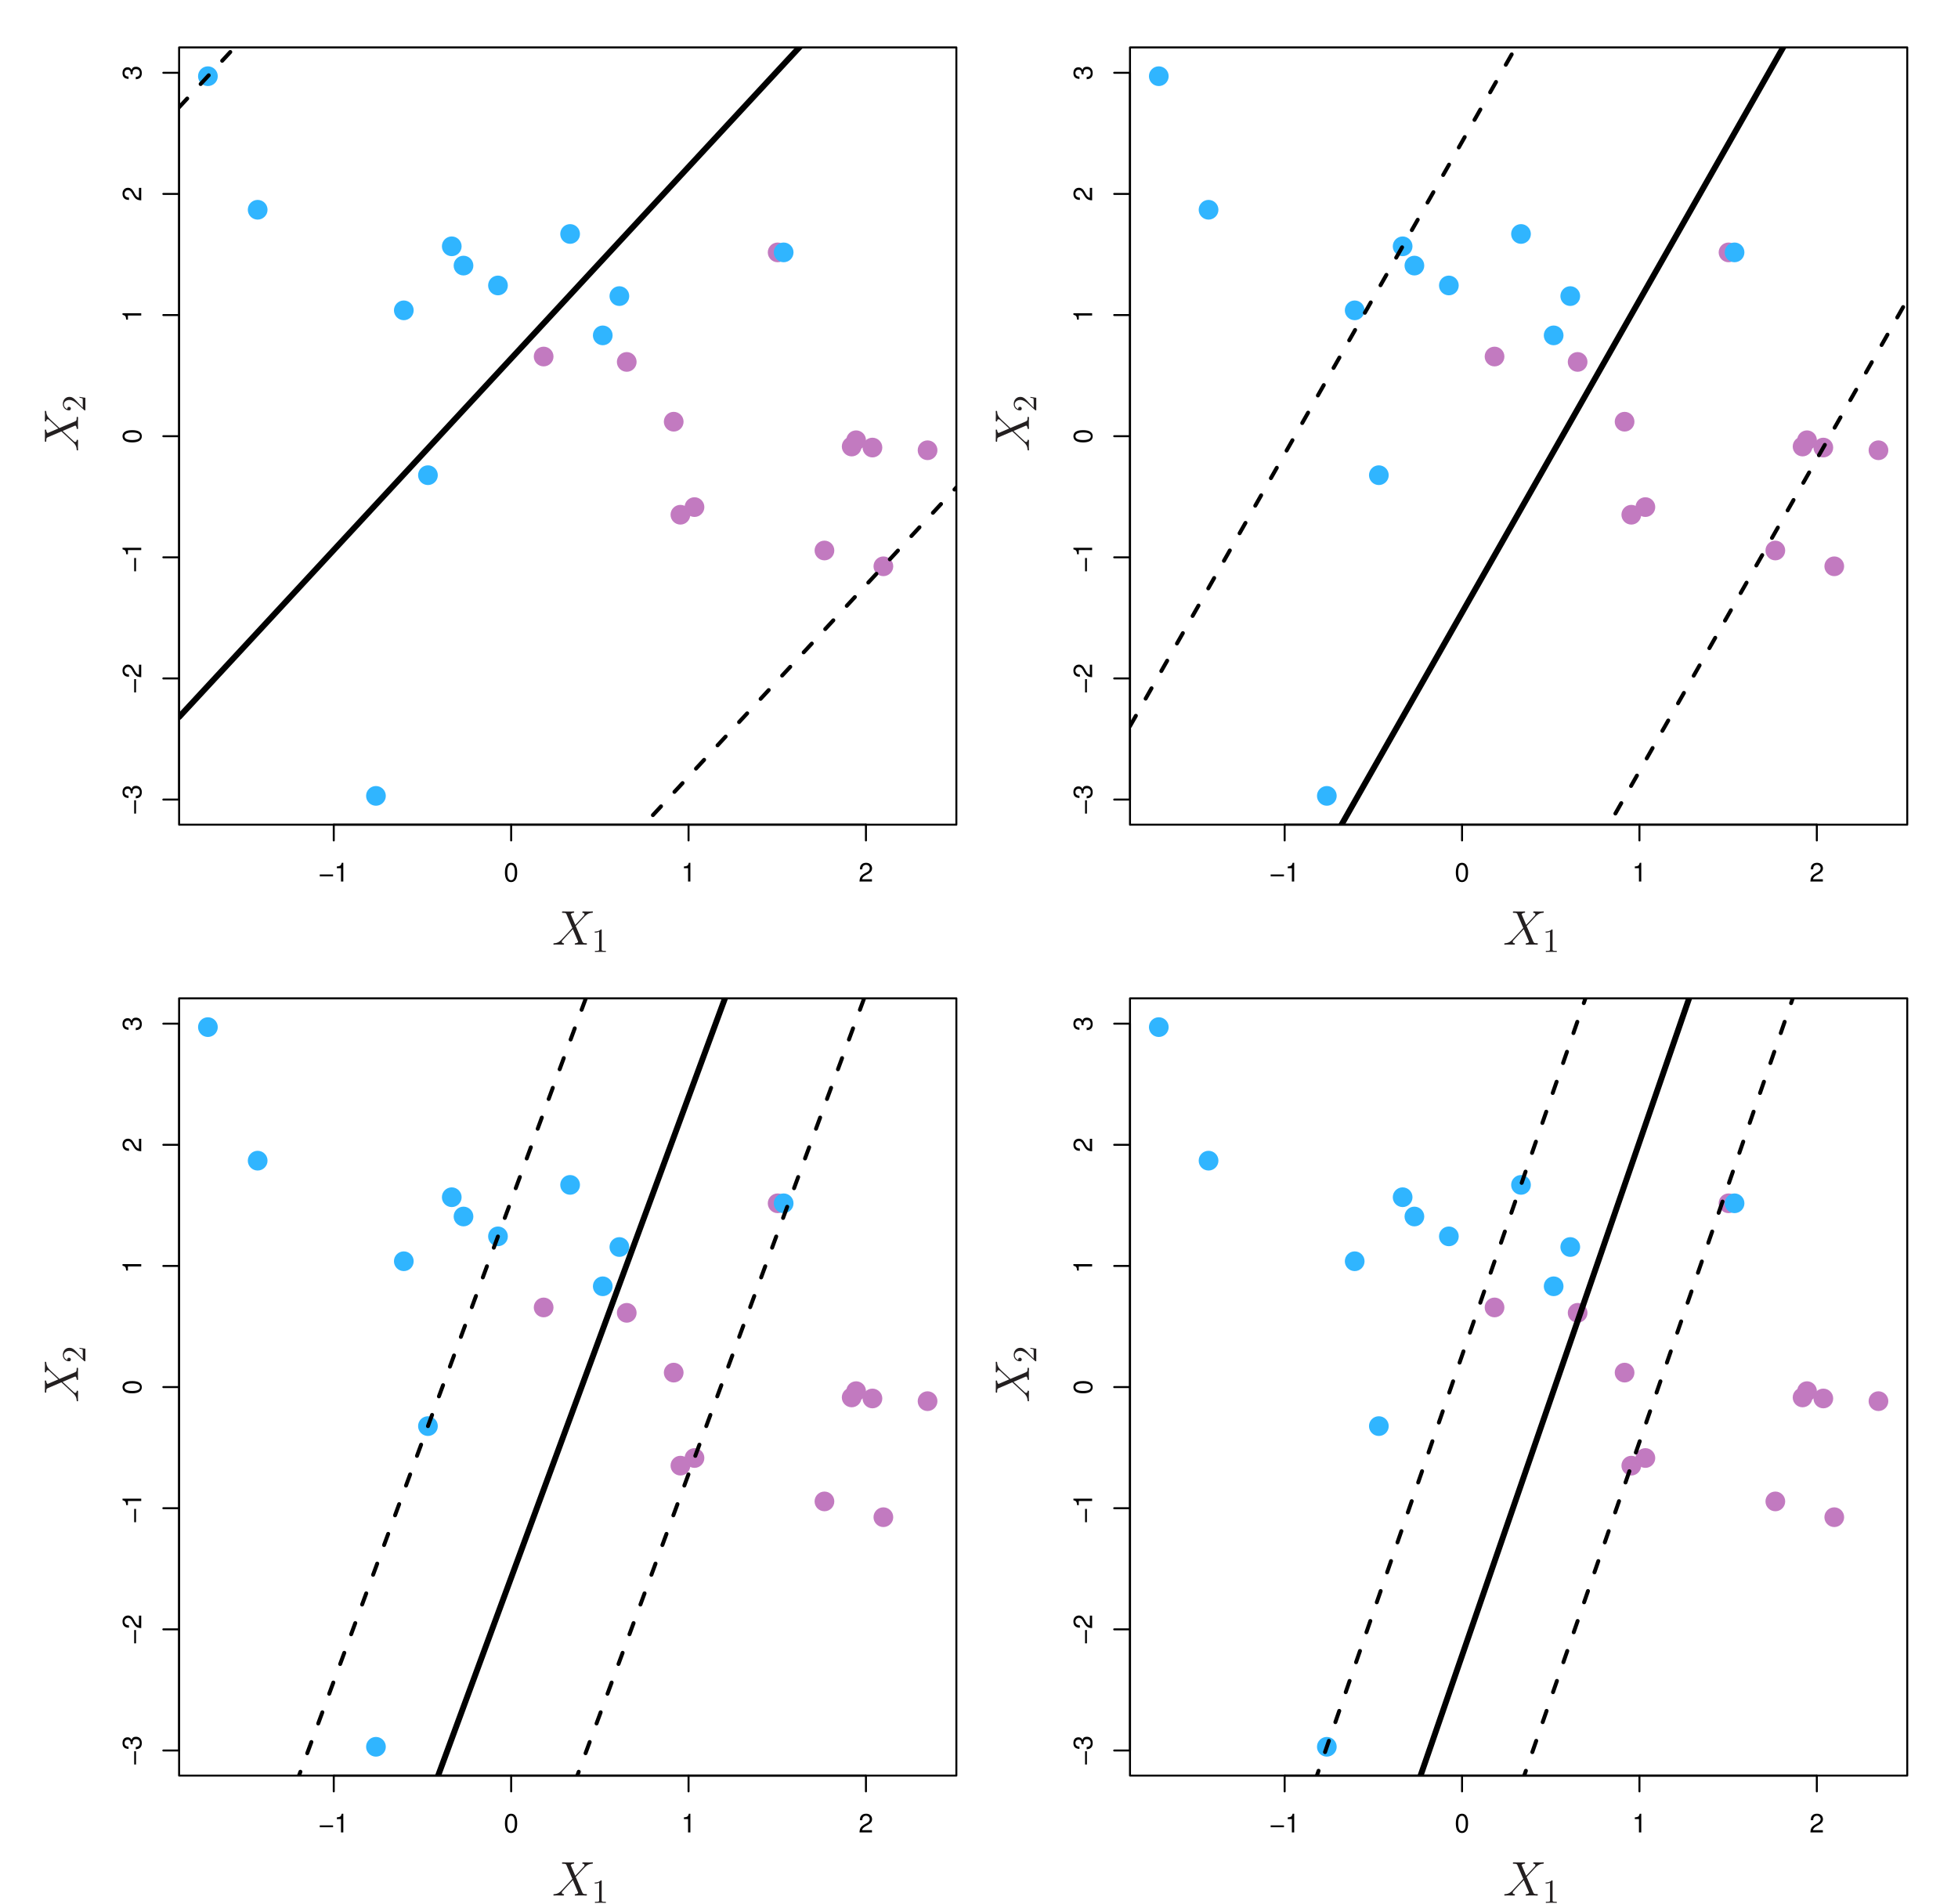 <?xml version="1.0" encoding="UTF-8"?>
<svg xmlns="http://www.w3.org/2000/svg" xmlns:xlink="http://www.w3.org/1999/xlink" width="577pt" height="561pt" viewBox="0 0 577 561" version="1.1">
<defs>
<g>
<symbol overflow="visible" id="glyph0-0">
<path style="stroke:none;" d=""/>
</symbol>
<symbol overflow="visible" id="glyph0-1">
<path style="stroke:none;" d="M 4.234 -2.078 L 0.312 -2.078 L 0.312 -1.531 L 4.234 -1.531 Z M 4.234 -2.078 "/>
</symbol>
<symbol overflow="visible" id="glyph0-2">
<path style="stroke:none;" d="M 2.016 -3.922 L 2.016 0 L 2.703 0 L 2.703 -5.516 L 2.25 -5.516 C 2 -4.672 1.859 -4.547 0.797 -4.422 L 0.797 -3.922 Z M 2.016 -3.922 "/>
</symbol>
<symbol overflow="visible" id="glyph0-3">
<path style="stroke:none;" d="M 2.141 -5.516 C 1.625 -5.516 1.156 -5.297 0.875 -4.906 C 0.516 -4.422 0.328 -3.688 0.328 -2.672 C 0.328 -0.812 0.953 0.172 2.141 0.172 C 3.312 0.172 3.938 -0.812 3.938 -2.625 C 3.938 -3.703 3.781 -4.406 3.406 -4.906 C 3.125 -5.297 2.656 -5.516 2.141 -5.516 Z M 2.141 -4.906 C 2.875 -4.906 3.25 -4.156 3.25 -2.688 C 3.25 -1.125 2.891 -0.391 2.125 -0.391 C 1.406 -0.391 1.031 -1.156 1.031 -2.656 C 1.031 -4.172 1.406 -4.906 2.141 -4.906 Z M 2.141 -4.906 "/>
</symbol>
<symbol overflow="visible" id="glyph0-4">
<path style="stroke:none;" d="M 3.938 -0.672 L 1.031 -0.672 C 1.109 -1.125 1.359 -1.422 2.031 -1.812 L 2.812 -2.234 C 3.578 -2.656 3.969 -3.219 3.969 -3.891 C 3.969 -4.359 3.797 -4.781 3.469 -5.078 C 3.141 -5.375 2.734 -5.516 2.203 -5.516 C 1.516 -5.516 0.984 -5.266 0.688 -4.797 C 0.484 -4.5 0.406 -4.156 0.391 -3.609 L 1.078 -3.609 C 1.094 -3.969 1.141 -4.203 1.234 -4.375 C 1.422 -4.719 1.781 -4.922 2.188 -4.922 C 2.812 -4.922 3.281 -4.469 3.281 -3.891 C 3.281 -3.453 3.016 -3.078 2.531 -2.797 L 1.812 -2.391 C 0.656 -1.734 0.328 -1.219 0.266 0 L 3.938 0 Z M 3.938 -0.672 "/>
</symbol>
<symbol overflow="visible" id="glyph1-0">
<path style="stroke:none;" d=""/>
</symbol>
<symbol overflow="visible" id="glyph1-1">
<path style="stroke:none;" d="M -2.078 -4.234 L -2.078 -0.312 L -1.531 -0.312 L -1.531 -4.234 Z M -2.078 -4.234 "/>
</symbol>
<symbol overflow="visible" id="glyph1-2">
<path style="stroke:none;" d="M -2.531 -1.719 L -2.531 -2.094 C -2.531 -2.844 -2.188 -3.234 -1.531 -3.234 C -0.844 -3.234 -0.422 -2.812 -0.422 -2.094 C -0.422 -1.344 -0.797 -0.984 -1.609 -0.938 L -1.609 -0.25 C -1.156 -0.281 -0.875 -0.359 -0.625 -0.484 C -0.094 -0.766 0.172 -1.312 0.172 -2.062 C 0.172 -3.203 -0.5 -3.938 -1.547 -3.938 C -2.234 -3.938 -2.625 -3.672 -2.859 -3 C -3.062 -3.516 -3.453 -3.781 -4 -3.781 C -4.953 -3.781 -5.516 -3.141 -5.516 -2.094 C -5.516 -0.984 -4.906 -0.391 -3.734 -0.359 L -3.734 -1.047 C -4.062 -1.062 -4.25 -1.094 -4.422 -1.172 C -4.734 -1.328 -4.922 -1.672 -4.922 -2.094 C -4.922 -2.703 -4.562 -3.078 -3.969 -3.078 C -3.594 -3.078 -3.359 -2.938 -3.234 -2.625 C -3.156 -2.438 -3.125 -2.203 -3.109 -1.719 Z M -2.531 -1.719 "/>
</symbol>
<symbol overflow="visible" id="glyph1-3">
<path style="stroke:none;" d="M -0.672 -3.938 L -0.672 -1.031 C -1.125 -1.109 -1.422 -1.359 -1.812 -2.031 L -2.234 -2.812 C -2.656 -3.578 -3.219 -3.969 -3.891 -3.969 C -4.359 -3.969 -4.781 -3.797 -5.078 -3.469 C -5.375 -3.141 -5.516 -2.734 -5.516 -2.203 C -5.516 -1.516 -5.266 -0.984 -4.797 -0.688 C -4.5 -0.484 -4.156 -0.406 -3.609 -0.391 L -3.609 -1.078 C -3.969 -1.094 -4.203 -1.141 -4.375 -1.234 C -4.719 -1.422 -4.922 -1.781 -4.922 -2.188 C -4.922 -2.812 -4.469 -3.281 -3.891 -3.281 C -3.453 -3.281 -3.078 -3.016 -2.797 -2.531 L -2.391 -1.812 C -1.734 -0.656 -1.219 -0.328 0 -0.266 L 0 -3.938 Z M -0.672 -3.938 "/>
</symbol>
<symbol overflow="visible" id="glyph1-4">
<path style="stroke:none;" d="M -3.922 -2.016 L 0 -2.016 L 0 -2.703 L -5.516 -2.703 L -5.516 -2.25 C -4.672 -2 -4.547 -1.859 -4.422 -0.797 L -3.922 -0.797 Z M -3.922 -2.016 "/>
</symbol>
<symbol overflow="visible" id="glyph1-5">
<path style="stroke:none;" d="M -5.516 -2.141 C -5.516 -1.625 -5.297 -1.156 -4.906 -0.875 C -4.422 -0.516 -3.688 -0.328 -2.672 -0.328 C -0.812 -0.328 0.172 -0.953 0.172 -2.141 C 0.172 -3.312 -0.812 -3.938 -2.625 -3.938 C -3.703 -3.938 -4.406 -3.781 -4.906 -3.406 C -5.297 -3.125 -5.516 -2.656 -5.516 -2.141 Z M -4.906 -2.141 C -4.906 -2.875 -4.156 -3.25 -2.688 -3.25 C -1.125 -3.25 -0.391 -2.891 -0.391 -2.125 C -0.391 -1.406 -1.156 -1.031 -2.656 -1.031 C -4.172 -1.031 -4.906 -1.406 -4.906 -2.141 Z M -4.906 -2.141 "/>
</symbol>
<symbol overflow="visible" id="glyph2-0">
<path style="stroke:none;" d=""/>
</symbol>
<symbol overflow="visible" id="glyph2-1">
<path style="stroke:none;" d="M 6.812 -5.828 L 5.469 -8.969 C 5.656 -9.312 6.078 -9.359 6.25 -9.375 C 6.344 -9.375 6.5 -9.391 6.5 -9.641 C 6.5 -9.797 6.375 -9.797 6.281 -9.797 C 6.031 -9.797 5.75 -9.766 5.516 -9.766 L 4.672 -9.766 C 3.797 -9.766 3.172 -9.797 3.156 -9.797 C 3.047 -9.797 2.891 -9.797 2.891 -9.531 C 2.891 -9.375 3.031 -9.375 3.219 -9.375 C 4.047 -9.375 4.109 -9.234 4.25 -8.891 L 5.953 -4.906 L 2.844 -1.578 C 2.328 -1.016 1.703 -0.469 0.641 -0.422 C 0.469 -0.406 0.359 -0.406 0.359 -0.141 C 0.359 -0.094 0.375 0 0.531 0 C 0.734 0 0.953 -0.031 1.141 -0.031 L 1.828 -0.031 C 2.281 -0.031 2.781 0 3.234 0 C 3.328 0 3.5 0 3.5 -0.266 C 3.5 -0.406 3.406 -0.422 3.312 -0.422 C 3.031 -0.438 2.844 -0.609 2.844 -0.828 C 2.844 -1.078 3.016 -1.25 3.422 -1.672 L 4.703 -3.062 C 5.016 -3.406 5.781 -4.234 6.094 -4.547 L 7.609 -1.016 C 7.609 -0.984 7.672 -0.844 7.672 -0.828 C 7.672 -0.703 7.359 -0.438 6.906 -0.422 C 6.812 -0.422 6.656 -0.406 6.656 -0.141 C 6.656 0 6.797 0 6.875 0 C 7.109 0 7.406 -0.031 7.641 -0.031 L 9.219 -0.031 C 9.484 -0.031 9.75 0 10 0 C 10.094 0 10.25 0 10.25 -0.266 C 10.25 -0.422 10.109 -0.422 9.984 -0.422 C 9.125 -0.438 9.094 -0.5 8.844 -1.031 L 6.953 -5.484 L 8.781 -7.438 C 8.922 -7.578 9.25 -7.938 9.375 -8.078 C 10 -8.719 10.578 -9.312 11.734 -9.375 C 11.875 -9.391 12.016 -9.391 12.016 -9.641 C 12.016 -9.797 11.891 -9.797 11.828 -9.797 C 11.625 -9.797 11.422 -9.766 11.219 -9.766 L 10.562 -9.766 C 10.094 -9.766 9.594 -9.797 9.156 -9.797 C 9.047 -9.797 8.875 -9.797 8.875 -9.531 C 8.875 -9.391 8.984 -9.375 9.062 -9.375 C 9.297 -9.359 9.531 -9.234 9.531 -8.969 L 9.531 -8.938 C 9.516 -8.828 9.484 -8.688 9.328 -8.516 Z M 6.812 -5.828 "/>
</symbol>
<symbol overflow="visible" id="glyph3-0">
<path style="stroke:none;" d=""/>
</symbol>
<symbol overflow="visible" id="glyph3-1">
<path style="stroke:none;" d="M 2.938 -6.375 C 2.938 -6.625 2.938 -6.641 2.703 -6.641 C 2.078 -6 1.203 -6 0.891 -6 L 0.891 -5.688 C 1.094 -5.688 1.672 -5.688 2.188 -5.953 L 2.188 -0.781 C 2.188 -0.422 2.156 -0.312 1.266 -0.312 L 0.953 -0.312 L 0.953 0 C 1.297 -0.031 2.156 -0.031 2.562 -0.031 C 2.953 -0.031 3.828 -0.031 4.172 0 L 4.172 -0.312 L 3.859 -0.312 C 2.953 -0.312 2.938 -0.422 2.938 -0.781 Z M 2.938 -6.375 "/>
</symbol>
<symbol overflow="visible" id="glyph4-0">
<path style="stroke:none;" d=""/>
</symbol>
<symbol overflow="visible" id="glyph4-1">
<path style="stroke:none;" d="M -5.828 -6.812 L -8.969 -5.469 C -9.312 -5.656 -9.359 -6.078 -9.375 -6.25 C -9.375 -6.344 -9.391 -6.5 -9.641 -6.5 C -9.797 -6.5 -9.797 -6.375 -9.797 -6.281 C -9.797 -6.031 -9.766 -5.75 -9.766 -5.516 L -9.766 -4.672 C -9.766 -3.797 -9.797 -3.172 -9.797 -3.156 C -9.797 -3.047 -9.797 -2.891 -9.531 -2.891 C -9.375 -2.891 -9.375 -3.031 -9.375 -3.219 C -9.375 -4.047 -9.234 -4.109 -8.891 -4.25 L -4.906 -5.953 L -1.578 -2.844 C -1.016 -2.328 -0.469 -1.703 -0.422 -0.641 C -0.406 -0.469 -0.406 -0.359 -0.141 -0.359 C -0.094 -0.359 0 -0.375 0 -0.531 C 0 -0.734 -0.031 -0.953 -0.031 -1.141 L -0.031 -1.828 C -0.031 -2.281 0 -2.781 0 -3.234 C 0 -3.328 0 -3.5 -0.266 -3.5 C -0.406 -3.5 -0.422 -3.406 -0.422 -3.312 C -0.438 -3.031 -0.609 -2.844 -0.828 -2.844 C -1.078 -2.844 -1.25 -3.016 -1.672 -3.422 L -3.062 -4.703 C -3.406 -5.016 -4.234 -5.781 -4.547 -6.094 L -1.016 -7.609 C -0.984 -7.609 -0.844 -7.672 -0.828 -7.672 C -0.703 -7.672 -0.438 -7.359 -0.422 -6.906 C -0.422 -6.812 -0.406 -6.656 -0.141 -6.656 C 0 -6.656 0 -6.797 0 -6.875 C 0 -7.109 -0.031 -7.406 -0.031 -7.641 L -0.031 -9.219 C -0.031 -9.484 0 -9.75 0 -10 C 0 -10.094 0 -10.25 -0.266 -10.25 C -0.422 -10.25 -0.422 -10.109 -0.422 -9.984 C -0.438 -9.125 -0.5 -9.094 -1.031 -8.844 L -5.484 -6.953 L -7.438 -8.781 C -7.578 -8.922 -7.938 -9.25 -8.078 -9.375 C -8.719 -10 -9.312 -10.578 -9.375 -11.734 C -9.391 -11.875 -9.391 -12.016 -9.641 -12.016 C -9.797 -12.016 -9.797 -11.891 -9.797 -11.828 C -9.797 -11.625 -9.766 -11.422 -9.766 -11.219 L -9.766 -10.562 C -9.766 -10.094 -9.797 -9.594 -9.797 -9.156 C -9.797 -9.047 -9.797 -8.875 -9.531 -8.875 C -9.391 -8.875 -9.375 -8.984 -9.375 -9.062 C -9.359 -9.297 -9.234 -9.531 -8.969 -9.531 L -8.938 -9.531 C -8.828 -9.516 -8.688 -9.484 -8.516 -9.328 Z M -5.828 -6.812 "/>
</symbol>
<symbol overflow="visible" id="glyph5-0">
<path style="stroke:none;" d=""/>
</symbol>
<symbol overflow="visible" id="glyph5-1">
<path style="stroke:none;" d="M -0.766 -1.266 L -1.797 -2.328 C -3.172 -3.875 -3.703 -4.469 -4.703 -4.469 C -5.844 -4.469 -6.641 -3.578 -6.641 -2.359 C -6.641 -1.234 -5.719 -0.5 -4.828 -0.5 C -4.281 -0.5 -4.281 -1 -4.281 -1.031 C -4.281 -1.203 -4.391 -1.547 -4.812 -1.547 C -5.062 -1.547 -5.328 -1.359 -5.328 -1.016 C -5.328 -0.938 -5.328 -0.922 -5.312 -0.891 C -5.969 -1.109 -6.328 -1.656 -6.328 -2.234 C -6.328 -3.141 -5.516 -3.562 -4.703 -3.562 C -3.906 -3.562 -3.125 -3.078 -2.5 -2.516 L -0.375 -0.609 C -0.266 -0.5 -0.234 -0.5 0 -0.5 L 0 -4.203 L -1.734 -4.469 L -1.734 -4.234 C -1.438 -4.172 -1 -4.109 -0.844 -4 C -0.766 -3.938 -0.766 -3.281 -0.766 -3.062 Z M -0.766 -1.266 "/>
</symbol>
</g>
<clipPath id="clip1">
  <path d="M 52.781 13.973 L 250 13.973 L 250 213 L 52.781 213 Z M 52.781 13.973 "/>
</clipPath>
<clipPath id="clip2">
  <path d="M 52.781 13.973 L 83 13.973 L 83 33 L 52.781 33 Z M 52.781 13.973 "/>
</clipPath>
<clipPath id="clip3">
  <path d="M 52.781 143 L 281.828 143 L 281.828 243.02 L 52.781 243.02 Z M 52.781 143 "/>
</clipPath>
<clipPath id="clip4">
  <path d="M 332.996 13.973 L 535 13.973 L 535 243.02 L 332.996 243.02 Z M 332.996 13.973 "/>
</clipPath>
<clipPath id="clip5">
  <path d="M 332.996 13.973 L 456 13.973 L 456 215 L 332.996 215 Z M 332.996 13.973 "/>
</clipPath>
<clipPath id="clip6">
  <path d="M 332.996 87 L 562.043 87 L 562.043 243.02 L 332.996 243.02 Z M 332.996 87 "/>
</clipPath>
<clipPath id="clip7">
  <path d="M 114 294.188 L 281.828 294.188 L 281.828 523.234 L 114 523.234 Z M 114 294.188 "/>
</clipPath>
<clipPath id="clip8">
  <path d="M 73 294.188 L 281.828 294.188 L 281.828 523.234 L 73 523.234 Z M 73 294.188 "/>
</clipPath>
<clipPath id="clip9">
  <path d="M 155 294.188 L 281.828 294.188 L 281.828 523.234 L 155 523.234 Z M 155 294.188 "/>
</clipPath>
<clipPath id="clip10">
  <path d="M 404 294.188 L 562.043 294.188 L 562.043 523.234 L 404 523.234 Z M 404 294.188 "/>
</clipPath>
<clipPath id="clip11">
  <path d="M 374 294.188 L 562.043 294.188 L 562.043 523.234 L 374 523.234 Z M 374 294.188 "/>
</clipPath>
<clipPath id="clip12">
  <path d="M 435 294.188 L 562.043 294.188 L 562.043 523.234 L 435 523.234 Z M 435 294.188 "/>
</clipPath>
</defs>
<g id="surface1">
<path style="fill:none;stroke-width:5.838;stroke-linecap:round;stroke-linejoin:round;stroke:rgb(0%,0%,0%);stroke-opacity:1;stroke-miterlimit:10;" d="M 983.555 3179.805 L 2551.836 3179.805 " transform="matrix(0.1,0,0,-0.1,0,561)"/>
<path style="fill:none;stroke-width:5.838;stroke-linecap:round;stroke-linejoin:round;stroke:rgb(0%,0%,0%);stroke-opacity:1;stroke-miterlimit:10;" d="M 983.555 3179.805 L 983.555 3133.281 " transform="matrix(0.1,0,0,-0.1,0,561)"/>
<path style="fill:none;stroke-width:5.838;stroke-linecap:round;stroke-linejoin:round;stroke:rgb(0%,0%,0%);stroke-opacity:1;stroke-miterlimit:10;" d="M 1506.328 3179.805 L 1506.328 3133.281 " transform="matrix(0.1,0,0,-0.1,0,561)"/>
<path style="fill:none;stroke-width:5.838;stroke-linecap:round;stroke-linejoin:round;stroke:rgb(0%,0%,0%);stroke-opacity:1;stroke-miterlimit:10;" d="M 2029.062 3179.805 L 2029.062 3133.281 " transform="matrix(0.1,0,0,-0.1,0,561)"/>
<path style="fill:none;stroke-width:5.838;stroke-linecap:round;stroke-linejoin:round;stroke:rgb(0%,0%,0%);stroke-opacity:1;stroke-miterlimit:10;" d="M 2551.836 3179.805 L 2551.836 3133.281 " transform="matrix(0.1,0,0,-0.1,0,561)"/>
<g style="fill:rgb(0%,0%,0%);fill-opacity:1;">
  <use xlink:href="#glyph0-1" x="93.919" y="259.768"/>
  <use xlink:href="#glyph0-2" x="98.465" y="259.768"/>
</g>
<g style="fill:rgb(0%,0%,0%);fill-opacity:1;">
  <use xlink:href="#glyph0-3" x="148.468" y="259.768"/>
</g>
<g style="fill:rgb(0%,0%,0%);fill-opacity:1;">
  <use xlink:href="#glyph0-2" x="200.744" y="259.768"/>
</g>
<g style="fill:rgb(0%,0%,0%);fill-opacity:1;">
  <use xlink:href="#glyph0-4" x="253.019" y="259.768"/>
</g>
<path style="fill:none;stroke-width:5.838;stroke-linecap:round;stroke-linejoin:round;stroke:rgb(0%,0%,0%);stroke-opacity:1;stroke-miterlimit:10;" d="M 527.812 3253.789 L 527.812 5395.547 " transform="matrix(0.1,0,0,-0.1,0,561)"/>
<path style="fill:none;stroke-width:5.838;stroke-linecap:round;stroke-linejoin:round;stroke:rgb(0%,0%,0%);stroke-opacity:1;stroke-miterlimit:10;" d="M 527.812 3253.789 L 481.289 3253.789 " transform="matrix(0.1,0,0,-0.1,0,561)"/>
<path style="fill:none;stroke-width:5.838;stroke-linecap:round;stroke-linejoin:round;stroke:rgb(0%,0%,0%);stroke-opacity:1;stroke-miterlimit:10;" d="M 527.812 3610.742 L 481.289 3610.742 " transform="matrix(0.1,0,0,-0.1,0,561)"/>
<path style="fill:none;stroke-width:5.838;stroke-linecap:round;stroke-linejoin:round;stroke:rgb(0%,0%,0%);stroke-opacity:1;stroke-miterlimit:10;" d="M 527.812 3967.695 L 481.289 3967.695 " transform="matrix(0.1,0,0,-0.1,0,561)"/>
<path style="fill:none;stroke-width:5.838;stroke-linecap:round;stroke-linejoin:round;stroke:rgb(0%,0%,0%);stroke-opacity:1;stroke-miterlimit:10;" d="M 527.812 4324.648 L 481.289 4324.648 " transform="matrix(0.1,0,0,-0.1,0,561)"/>
<path style="fill:none;stroke-width:5.838;stroke-linecap:round;stroke-linejoin:round;stroke:rgb(0%,0%,0%);stroke-opacity:1;stroke-miterlimit:10;" d="M 527.812 4681.641 L 481.289 4681.641 " transform="matrix(0.1,0,0,-0.1,0,561)"/>
<path style="fill:none;stroke-width:5.838;stroke-linecap:round;stroke-linejoin:round;stroke:rgb(0%,0%,0%);stroke-opacity:1;stroke-miterlimit:10;" d="M 527.812 5038.594 L 481.289 5038.594 " transform="matrix(0.1,0,0,-0.1,0,561)"/>
<path style="fill:none;stroke-width:5.838;stroke-linecap:round;stroke-linejoin:round;stroke:rgb(0%,0%,0%);stroke-opacity:1;stroke-miterlimit:10;" d="M 527.812 5395.547 L 481.289 5395.547 " transform="matrix(0.1,0,0,-0.1,0,561)"/>
<g style="fill:rgb(0%,0%,0%);fill-opacity:1;">
  <use xlink:href="#glyph1-1" x="41.62" y="240.06"/>
  <use xlink:href="#glyph1-2" x="41.62" y="235.514"/>
</g>
<g style="fill:rgb(0%,0%,0%);fill-opacity:1;">
  <use xlink:href="#glyph1-1" x="41.62" y="204.364"/>
  <use xlink:href="#glyph1-3" x="41.62" y="199.818"/>
</g>
<g style="fill:rgb(0%,0%,0%);fill-opacity:1;">
  <use xlink:href="#glyph1-1" x="41.62" y="168.667"/>
  <use xlink:href="#glyph1-4" x="41.62" y="164.121"/>
</g>
<g style="fill:rgb(0%,0%,0%);fill-opacity:1;">
  <use xlink:href="#glyph1-5" x="41.62" y="130.698"/>
</g>
<g style="fill:rgb(0%,0%,0%);fill-opacity:1;">
  <use xlink:href="#glyph1-4" x="41.62" y="95.001"/>
</g>
<g style="fill:rgb(0%,0%,0%);fill-opacity:1;">
  <use xlink:href="#glyph1-3" x="41.62" y="59.305"/>
</g>
<g style="fill:rgb(0%,0%,0%);fill-opacity:1;">
  <use xlink:href="#glyph1-2" x="41.62" y="23.608"/>
</g>
<path style="fill:none;stroke-width:5.838;stroke-linecap:round;stroke-linejoin:round;stroke:rgb(0%,0%,0%);stroke-opacity:1;stroke-miterlimit:10;" d="M 527.812 3179.805 L 2818.281 3179.805 L 2818.281 5470.273 L 527.812 5470.273 L 527.812 3179.805 " transform="matrix(0.1,0,0,-0.1,0,561)"/>
<path style="fill-rule:nonzero;fill:rgb(76.079%,47.842%,75.294%);fill-opacity:1;stroke-width:5.838;stroke-linecap:round;stroke-linejoin:round;stroke:rgb(76.079%,47.842%,75.294%);stroke-opacity:1;stroke-miterlimit:10;" d="M 2031.25 4093.164 C 2031.25 4107.617 2019.531 4119.336 2005.117 4119.336 C 1990.664 4119.336 1978.945 4107.617 1978.945 4093.164 C 1978.945 4078.711 1990.664 4067.031 2005.117 4067.031 C 2019.531 4067.031 2031.25 4078.711 2031.25 4093.164 " transform="matrix(0.1,0,0,-0.1,0,561)"/>
<path style="fill-rule:nonzero;fill:rgb(76.079%,47.842%,75.294%);fill-opacity:1;stroke-width:5.838;stroke-linecap:round;stroke-linejoin:round;stroke:rgb(76.079%,47.842%,75.294%);stroke-opacity:1;stroke-miterlimit:10;" d="M 2597.148 4291.133 C 2597.148 4305.547 2585.43 4317.266 2570.977 4317.266 C 2556.523 4317.266 2544.844 4305.547 2544.844 4291.133 C 2544.844 4276.68 2556.523 4264.961 2570.977 4264.961 C 2585.43 4264.961 2597.148 4276.68 2597.148 4291.133 " transform="matrix(0.1,0,0,-0.1,0,561)"/>
<path style="fill-rule:nonzero;fill:rgb(76.079%,47.842%,75.294%);fill-opacity:1;stroke-width:5.838;stroke-linecap:round;stroke-linejoin:round;stroke:rgb(76.079%,47.842%,75.294%);stroke-opacity:1;stroke-miterlimit:10;" d="M 2535.977 4294.141 C 2535.977 4308.594 2524.258 4320.312 2509.805 4320.312 C 2495.352 4320.312 2483.633 4308.594 2483.633 4294.141 C 2483.633 4279.727 2495.352 4268.008 2509.805 4268.008 C 2524.258 4268.008 2535.977 4279.727 2535.977 4294.141 " transform="matrix(0.1,0,0,-0.1,0,561)"/>
<path style="fill-rule:nonzero;fill:rgb(76.079%,47.842%,75.294%);fill-opacity:1;stroke-width:5.838;stroke-linecap:round;stroke-linejoin:round;stroke:rgb(76.079%,47.842%,75.294%);stroke-opacity:1;stroke-miterlimit:10;" d="M 2011.484 4367.305 C 2011.484 4381.758 1999.766 4393.477 1985.312 4393.477 C 1970.898 4393.477 1959.18 4381.758 1959.18 4367.305 C 1959.18 4352.891 1970.898 4341.172 1985.312 4341.172 C 1999.766 4341.172 2011.484 4352.891 2011.484 4367.305 " transform="matrix(0.1,0,0,-0.1,0,561)"/>
<path style="fill-rule:nonzero;fill:rgb(76.079%,47.842%,75.294%);fill-opacity:1;stroke-width:5.838;stroke-linecap:round;stroke-linejoin:round;stroke:rgb(76.079%,47.842%,75.294%);stroke-opacity:1;stroke-miterlimit:10;" d="M 2759.609 4283.164 C 2759.609 4297.617 2747.891 4309.336 2733.438 4309.336 C 2718.984 4309.336 2707.266 4297.617 2707.266 4283.164 C 2707.266 4268.711 2718.984 4257.031 2733.438 4257.031 C 2747.891 4257.031 2759.609 4268.711 2759.609 4283.164 " transform="matrix(0.1,0,0,-0.1,0,561)"/>
<path style="fill-rule:nonzero;fill:rgb(76.079%,47.842%,75.294%);fill-opacity:1;stroke-width:5.838;stroke-linecap:round;stroke-linejoin:round;stroke:rgb(76.079%,47.842%,75.294%);stroke-opacity:1;stroke-miterlimit:10;" d="M 2455.703 3987.773 C 2455.703 4002.227 2443.984 4013.945 2429.531 4013.945 C 2415.117 4013.945 2403.398 4002.227 2403.398 3987.773 C 2403.398 3973.359 2415.117 3961.641 2429.531 3961.641 C 2443.984 3961.641 2455.703 3973.359 2455.703 3987.773 " transform="matrix(0.1,0,0,-0.1,0,561)"/>
<path style="fill-rule:nonzero;fill:rgb(76.079%,47.842%,75.294%);fill-opacity:1;stroke-width:5.838;stroke-linecap:round;stroke-linejoin:round;stroke:rgb(76.079%,47.842%,75.294%);stroke-opacity:1;stroke-miterlimit:10;" d="M 2549.023 4312.695 C 2549.023 4327.109 2537.305 4338.828 2522.891 4338.828 C 2508.438 4338.828 2496.719 4327.109 2496.719 4312.695 C 2496.719 4298.242 2508.438 4286.523 2522.891 4286.523 C 2537.305 4286.523 2549.023 4298.242 2549.023 4312.695 " transform="matrix(0.1,0,0,-0.1,0,561)"/>
<path style="fill-rule:nonzero;fill:rgb(76.079%,47.842%,75.294%);fill-opacity:1;stroke-width:5.838;stroke-linecap:round;stroke-linejoin:round;stroke:rgb(76.079%,47.842%,75.294%);stroke-opacity:1;stroke-miterlimit:10;" d="M 2072.734 4115.664 C 2072.734 4130.117 2061.016 4141.836 2046.602 4141.836 C 2032.148 4141.836 2020.43 4130.117 2020.43 4115.664 C 2020.43 4101.211 2032.148 4089.531 2046.602 4089.531 C 2061.016 4089.531 2072.734 4101.211 2072.734 4115.664 " transform="matrix(0.1,0,0,-0.1,0,561)"/>
<path style="fill-rule:nonzero;fill:rgb(76.079%,47.842%,75.294%);fill-opacity:1;stroke-width:5.838;stroke-linecap:round;stroke-linejoin:round;stroke:rgb(76.079%,47.842%,75.294%);stroke-opacity:1;stroke-miterlimit:10;" d="M 1873.086 4543.477 C 1873.086 4557.891 1861.367 4569.609 1846.953 4569.609 C 1832.5 4569.609 1820.781 4557.891 1820.781 4543.477 C 1820.781 4529.023 1832.5 4517.305 1846.953 4517.305 C 1861.367 4517.305 1873.086 4529.023 1873.086 4543.477 " transform="matrix(0.1,0,0,-0.1,0,561)"/>
<path style="fill-rule:nonzero;fill:rgb(76.079%,47.842%,75.294%);fill-opacity:1;stroke-width:5.838;stroke-linecap:round;stroke-linejoin:round;stroke:rgb(76.079%,47.842%,75.294%);stroke-opacity:1;stroke-miterlimit:10;" d="M 2317.773 4866.25 C 2317.773 4880.703 2306.055 4892.422 2291.602 4892.422 C 2277.188 4892.422 2265.469 4880.703 2265.469 4866.25 C 2265.469 4851.836 2277.188 4840.117 2291.602 4840.117 C 2306.055 4840.117 2317.773 4851.836 2317.773 4866.25 " transform="matrix(0.1,0,0,-0.1,0,561)"/>
<path style="fill-rule:nonzero;fill:rgb(76.079%,47.842%,75.294%);fill-opacity:1;stroke-width:5.838;stroke-linecap:round;stroke-linejoin:round;stroke:rgb(76.079%,47.842%,75.294%);stroke-opacity:1;stroke-miterlimit:10;" d="M 1628.203 4559.336 C 1628.203 4573.789 1616.484 4585.508 1602.07 4585.508 C 1587.617 4585.508 1575.898 4573.789 1575.898 4559.336 C 1575.898 4544.883 1587.617 4533.203 1602.07 4533.203 C 1616.484 4533.203 1628.203 4544.883 1628.203 4559.336 " transform="matrix(0.1,0,0,-0.1,0,561)"/>
<path style="fill-rule:nonzero;fill:rgb(76.079%,47.842%,75.294%);fill-opacity:1;stroke-width:5.838;stroke-linecap:round;stroke-linejoin:round;stroke:rgb(76.079%,47.842%,75.294%);stroke-opacity:1;stroke-miterlimit:10;" d="M 2629.375 3941.211 C 2629.375 3955.664 2617.656 3967.383 2603.203 3967.383 C 2588.789 3967.383 2577.031 3955.664 2577.031 3941.211 C 2577.031 3926.797 2588.789 3915.078 2603.203 3915.078 C 2617.656 3915.078 2629.375 3926.797 2629.375 3941.211 " transform="matrix(0.1,0,0,-0.1,0,561)"/>
<path style="fill-rule:nonzero;fill:rgb(18.823%,70.981%,100%);fill-opacity:1;stroke-width:5.838;stroke-linecap:round;stroke-linejoin:round;stroke:rgb(18.823%,70.981%,100%);stroke-opacity:1;stroke-miterlimit:10;" d="M 1134.023 3264.688 C 1134.023 3279.102 1122.305 3290.82 1107.852 3290.82 C 1093.438 3290.82 1081.719 3279.102 1081.719 3264.688 C 1081.719 3250.234 1093.438 3238.516 1107.852 3238.516 C 1122.305 3238.516 1134.023 3250.234 1134.023 3264.688 " transform="matrix(0.1,0,0,-0.1,0,561)"/>
<path style="fill-rule:nonzero;fill:rgb(18.823%,70.981%,100%);fill-opacity:1;stroke-width:5.838;stroke-linecap:round;stroke-linejoin:round;stroke:rgb(18.823%,70.981%,100%);stroke-opacity:1;stroke-miterlimit:10;" d="M 785.469 4991.875 C 785.469 5006.328 773.75 5018.047 759.297 5018.047 C 744.883 5018.047 733.164 5006.328 733.164 4991.875 C 733.164 4977.461 744.883 4965.742 759.297 4965.742 C 773.75 4965.742 785.469 4977.461 785.469 4991.875 " transform="matrix(0.1,0,0,-0.1,0,561)"/>
<path style="fill-rule:nonzero;fill:rgb(18.823%,70.981%,100%);fill-opacity:1;stroke-width:5.838;stroke-linecap:round;stroke-linejoin:round;stroke:rgb(18.823%,70.981%,100%);stroke-opacity:1;stroke-miterlimit:10;" d="M 1706.211 4920.508 C 1706.211 4934.961 1694.492 4946.68 1680.039 4946.68 C 1665.625 4946.68 1653.906 4934.961 1653.906 4920.508 C 1653.906 4906.055 1665.625 4894.375 1680.039 4894.375 C 1694.492 4894.375 1706.211 4906.055 1706.211 4920.508 " transform="matrix(0.1,0,0,-0.1,0,561)"/>
<path style="fill-rule:nonzero;fill:rgb(18.823%,70.981%,100%);fill-opacity:1;stroke-width:5.838;stroke-linecap:round;stroke-linejoin:round;stroke:rgb(18.823%,70.981%,100%);stroke-opacity:1;stroke-miterlimit:10;" d="M 1287.266 4209.688 C 1287.266 4224.141 1275.586 4235.859 1261.133 4235.859 C 1246.68 4235.859 1234.961 4224.141 1234.961 4209.688 C 1234.961 4195.273 1246.68 4183.555 1261.133 4183.555 C 1275.586 4183.555 1287.266 4195.273 1287.266 4209.688 " transform="matrix(0.1,0,0,-0.1,0,561)"/>
<path style="fill-rule:nonzero;fill:rgb(18.823%,70.981%,100%);fill-opacity:1;stroke-width:5.838;stroke-linecap:round;stroke-linejoin:round;stroke:rgb(18.823%,70.981%,100%);stroke-opacity:1;stroke-miterlimit:10;" d="M 1357.422 4884.141 C 1357.422 4898.594 1345.703 4910.312 1331.25 4910.312 C 1316.836 4910.312 1305.117 4898.594 1305.117 4884.141 C 1305.117 4869.727 1316.836 4858.008 1331.25 4858.008 C 1345.703 4858.008 1357.422 4869.727 1357.422 4884.141 " transform="matrix(0.1,0,0,-0.1,0,561)"/>
<path style="fill-rule:nonzero;fill:rgb(18.823%,70.981%,100%);fill-opacity:1;stroke-width:5.838;stroke-linecap:round;stroke-linejoin:round;stroke:rgb(18.823%,70.981%,100%);stroke-opacity:1;stroke-miterlimit:10;" d="M 2335.508 4866.25 C 2335.508 4880.703 2323.828 4892.422 2309.375 4892.422 C 2294.922 4892.422 2283.203 4880.703 2283.203 4866.25 C 2283.203 4851.836 2294.922 4840.117 2309.375 4840.117 C 2323.828 4840.117 2335.508 4851.836 2335.508 4866.25 " transform="matrix(0.1,0,0,-0.1,0,561)"/>
<path style="fill-rule:nonzero;fill:rgb(18.823%,70.981%,100%);fill-opacity:1;stroke-width:5.838;stroke-linecap:round;stroke-linejoin:round;stroke:rgb(18.823%,70.981%,100%);stroke-opacity:1;stroke-miterlimit:10;" d="M 1851.367 4737.422 C 1851.367 4751.875 1839.648 4763.594 1825.234 4763.594 C 1810.781 4763.594 1799.062 4751.875 1799.062 4737.422 C 1799.062 4723.008 1810.781 4711.289 1825.234 4711.289 C 1839.648 4711.289 1851.367 4723.008 1851.367 4737.422 " transform="matrix(0.1,0,0,-0.1,0,561)"/>
<path style="fill-rule:nonzero;fill:rgb(18.823%,70.981%,100%);fill-opacity:1;stroke-width:5.838;stroke-linecap:round;stroke-linejoin:round;stroke:rgb(18.823%,70.981%,100%);stroke-opacity:1;stroke-miterlimit:10;" d="M 1802.422 4621.68 C 1802.422 4636.133 1790.703 4647.852 1776.25 4647.852 C 1761.836 4647.852 1750.117 4636.133 1750.117 4621.68 C 1750.117 4607.266 1761.836 4595.547 1776.25 4595.547 C 1790.703 4595.547 1802.422 4607.266 1802.422 4621.68 " transform="matrix(0.1,0,0,-0.1,0,561)"/>
<path style="fill-rule:nonzero;fill:rgb(18.823%,70.981%,100%);fill-opacity:1;stroke-width:5.838;stroke-linecap:round;stroke-linejoin:round;stroke:rgb(18.823%,70.981%,100%);stroke-opacity:1;stroke-miterlimit:10;" d="M 1493.633 4768.828 C 1493.633 4783.242 1481.914 4794.961 1467.461 4794.961 C 1453.047 4794.961 1441.328 4783.242 1441.328 4768.828 C 1441.328 4754.375 1453.047 4742.656 1467.461 4742.656 C 1481.914 4742.656 1493.633 4754.375 1493.633 4768.828 " transform="matrix(0.1,0,0,-0.1,0,561)"/>
<path style="fill-rule:nonzero;fill:rgb(18.823%,70.981%,100%);fill-opacity:1;stroke-width:5.838;stroke-linecap:round;stroke-linejoin:round;stroke:rgb(18.823%,70.981%,100%);stroke-opacity:1;stroke-miterlimit:10;" d="M 1216.133 4695.469 C 1216.133 4709.922 1204.414 4721.641 1189.961 4721.641 C 1175.547 4721.641 1163.828 4709.922 1163.828 4695.469 C 1163.828 4681.055 1175.547 4669.336 1189.961 4669.336 C 1204.414 4669.336 1216.133 4681.055 1216.133 4695.469 " transform="matrix(0.1,0,0,-0.1,0,561)"/>
<path style="fill-rule:nonzero;fill:rgb(18.823%,70.981%,100%);fill-opacity:1;stroke-width:5.838;stroke-linecap:round;stroke-linejoin:round;stroke:rgb(18.823%,70.981%,100%);stroke-opacity:1;stroke-miterlimit:10;" d="M 638.828 5385.43 C 638.828 5399.883 627.109 5411.602 612.656 5411.602 C 598.203 5411.602 586.523 5399.883 586.523 5385.43 C 586.523 5371.016 598.203 5359.297 612.656 5359.297 C 627.109 5359.297 638.828 5371.016 638.828 5385.43 " transform="matrix(0.1,0,0,-0.1,0,561)"/>
<path style="fill-rule:nonzero;fill:rgb(18.823%,70.981%,100%);fill-opacity:1;stroke-width:5.838;stroke-linecap:round;stroke-linejoin:round;stroke:rgb(18.823%,70.981%,100%);stroke-opacity:1;stroke-miterlimit:10;" d="M 1392.031 4827.344 C 1392.031 4841.797 1380.352 4853.516 1365.898 4853.516 C 1351.445 4853.516 1339.766 4841.797 1339.766 4827.344 C 1339.766 4812.891 1351.445 4801.172 1365.898 4801.172 C 1380.352 4801.172 1392.031 4812.891 1392.031 4827.344 " transform="matrix(0.1,0,0,-0.1,0,561)"/>
<g clip-path="url(#clip1)" clip-rule="nonzero">
<path style="fill:none;stroke-width:17.514;stroke-linecap:round;stroke-linejoin:round;stroke:rgb(0%,0%,0%);stroke-opacity:1;stroke-miterlimit:10;" d="M 527.812 3497.188 L 2484.57 5609.844 " transform="matrix(0.1,0,0,-0.1,0,561)"/>
</g>
<g clip-path="url(#clip2)" clip-rule="nonzero">
<path style="fill:none;stroke-width:11.676;stroke-linecap:round;stroke-linejoin:round;stroke:rgb(0%,0%,0%);stroke-opacity:1;stroke-dasharray:35.027,58.378;stroke-miterlimit:10;" d="M 527.812 5293.906 L 820.469 5609.844 " transform="matrix(0.1,0,0,-0.1,0,561)"/>
</g>
<g clip-path="url(#clip3)" clip-rule="nonzero">
<path style="fill:none;stroke-width:11.676;stroke-linecap:round;stroke-linejoin:round;stroke:rgb(0%,0%,0%);stroke-opacity:1;stroke-dasharray:35.027,58.378;stroke-miterlimit:10;" d="M 527.812 1700.43 L 2818.281 4173.516 " transform="matrix(0.1,0,0,-0.1,0,561)"/>
</g>
<path style="fill:none;stroke-width:5.838;stroke-linecap:round;stroke-linejoin:round;stroke:rgb(0%,0%,0%);stroke-opacity:1;stroke-miterlimit:10;" d="M 3785.703 3179.805 L 5353.984 3179.805 " transform="matrix(0.1,0,0,-0.1,0,561)"/>
<path style="fill:none;stroke-width:5.838;stroke-linecap:round;stroke-linejoin:round;stroke:rgb(0%,0%,0%);stroke-opacity:1;stroke-miterlimit:10;" d="M 3785.703 3179.805 L 3785.703 3133.281 " transform="matrix(0.1,0,0,-0.1,0,561)"/>
<path style="fill:none;stroke-width:5.838;stroke-linecap:round;stroke-linejoin:round;stroke:rgb(0%,0%,0%);stroke-opacity:1;stroke-miterlimit:10;" d="M 4308.477 3179.805 L 4308.477 3133.281 " transform="matrix(0.1,0,0,-0.1,0,561)"/>
<path style="fill:none;stroke-width:5.838;stroke-linecap:round;stroke-linejoin:round;stroke:rgb(0%,0%,0%);stroke-opacity:1;stroke-miterlimit:10;" d="M 4831.25 3179.805 L 4831.25 3133.281 " transform="matrix(0.1,0,0,-0.1,0,561)"/>
<path style="fill:none;stroke-width:5.838;stroke-linecap:round;stroke-linejoin:round;stroke:rgb(0%,0%,0%);stroke-opacity:1;stroke-miterlimit:10;" d="M 5353.984 3179.805 L 5353.984 3133.281 " transform="matrix(0.1,0,0,-0.1,0,561)"/>
<g style="fill:rgb(0%,0%,0%);fill-opacity:1;">
  <use xlink:href="#glyph0-1" x="374.136" y="259.768"/>
  <use xlink:href="#glyph0-2" x="378.682" y="259.768"/>
</g>
<g style="fill:rgb(0%,0%,0%);fill-opacity:1;">
  <use xlink:href="#glyph0-3" x="428.684" y="259.768"/>
</g>
<g style="fill:rgb(0%,0%,0%);fill-opacity:1;">
  <use xlink:href="#glyph0-2" x="480.961" y="259.768"/>
</g>
<g style="fill:rgb(0%,0%,0%);fill-opacity:1;">
  <use xlink:href="#glyph0-4" x="533.236" y="259.768"/>
</g>
<path style="fill:none;stroke-width:5.838;stroke-linecap:round;stroke-linejoin:round;stroke:rgb(0%,0%,0%);stroke-opacity:1;stroke-miterlimit:10;" d="M 3329.961 3253.789 L 3329.961 5395.547 " transform="matrix(0.1,0,0,-0.1,0,561)"/>
<path style="fill:none;stroke-width:5.838;stroke-linecap:round;stroke-linejoin:round;stroke:rgb(0%,0%,0%);stroke-opacity:1;stroke-miterlimit:10;" d="M 3329.961 3253.789 L 3283.438 3253.789 " transform="matrix(0.1,0,0,-0.1,0,561)"/>
<path style="fill:none;stroke-width:5.838;stroke-linecap:round;stroke-linejoin:round;stroke:rgb(0%,0%,0%);stroke-opacity:1;stroke-miterlimit:10;" d="M 3329.961 3610.742 L 3283.438 3610.742 " transform="matrix(0.1,0,0,-0.1,0,561)"/>
<path style="fill:none;stroke-width:5.838;stroke-linecap:round;stroke-linejoin:round;stroke:rgb(0%,0%,0%);stroke-opacity:1;stroke-miterlimit:10;" d="M 3329.961 3967.695 L 3283.438 3967.695 " transform="matrix(0.1,0,0,-0.1,0,561)"/>
<path style="fill:none;stroke-width:5.838;stroke-linecap:round;stroke-linejoin:round;stroke:rgb(0%,0%,0%);stroke-opacity:1;stroke-miterlimit:10;" d="M 3329.961 4324.648 L 3283.438 4324.648 " transform="matrix(0.1,0,0,-0.1,0,561)"/>
<path style="fill:none;stroke-width:5.838;stroke-linecap:round;stroke-linejoin:round;stroke:rgb(0%,0%,0%);stroke-opacity:1;stroke-miterlimit:10;" d="M 3329.961 4681.641 L 3283.438 4681.641 " transform="matrix(0.1,0,0,-0.1,0,561)"/>
<path style="fill:none;stroke-width:5.838;stroke-linecap:round;stroke-linejoin:round;stroke:rgb(0%,0%,0%);stroke-opacity:1;stroke-miterlimit:10;" d="M 3329.961 5038.594 L 3283.438 5038.594 " transform="matrix(0.1,0,0,-0.1,0,561)"/>
<path style="fill:none;stroke-width:5.838;stroke-linecap:round;stroke-linejoin:round;stroke:rgb(0%,0%,0%);stroke-opacity:1;stroke-miterlimit:10;" d="M 3329.961 5395.547 L 3283.438 5395.547 " transform="matrix(0.1,0,0,-0.1,0,561)"/>
<g style="fill:rgb(0%,0%,0%);fill-opacity:1;">
  <use xlink:href="#glyph1-1" x="321.836" y="240.06"/>
  <use xlink:href="#glyph1-2" x="321.836" y="235.514"/>
</g>
<g style="fill:rgb(0%,0%,0%);fill-opacity:1;">
  <use xlink:href="#glyph1-1" x="321.836" y="204.364"/>
  <use xlink:href="#glyph1-3" x="321.836" y="199.818"/>
</g>
<g style="fill:rgb(0%,0%,0%);fill-opacity:1;">
  <use xlink:href="#glyph1-1" x="321.836" y="168.667"/>
  <use xlink:href="#glyph1-4" x="321.836" y="164.121"/>
</g>
<g style="fill:rgb(0%,0%,0%);fill-opacity:1;">
  <use xlink:href="#glyph1-5" x="321.836" y="130.698"/>
</g>
<g style="fill:rgb(0%,0%,0%);fill-opacity:1;">
  <use xlink:href="#glyph1-4" x="321.836" y="95.001"/>
</g>
<g style="fill:rgb(0%,0%,0%);fill-opacity:1;">
  <use xlink:href="#glyph1-3" x="321.836" y="59.305"/>
</g>
<g style="fill:rgb(0%,0%,0%);fill-opacity:1;">
  <use xlink:href="#glyph1-2" x="321.836" y="23.608"/>
</g>
<path style="fill:none;stroke-width:5.838;stroke-linecap:round;stroke-linejoin:round;stroke:rgb(0%,0%,0%);stroke-opacity:1;stroke-miterlimit:10;" d="M 3329.961 3179.805 L 5620.43 3179.805 L 5620.43 5470.273 L 3329.961 5470.273 L 3329.961 3179.805 " transform="matrix(0.1,0,0,-0.1,0,561)"/>
<path style="fill-rule:nonzero;fill:rgb(76.079%,47.842%,75.294%);fill-opacity:1;stroke-width:5.838;stroke-linecap:round;stroke-linejoin:round;stroke:rgb(76.079%,47.842%,75.294%);stroke-opacity:1;stroke-miterlimit:10;" d="M 4833.438 4093.164 C 4833.438 4107.617 4821.719 4119.336 4807.266 4119.336 C 4792.812 4119.336 4781.094 4107.617 4781.094 4093.164 C 4781.094 4078.711 4792.812 4067.031 4807.266 4067.031 C 4821.719 4067.031 4833.438 4078.711 4833.438 4093.164 " transform="matrix(0.1,0,0,-0.1,0,561)"/>
<path style="fill-rule:nonzero;fill:rgb(76.079%,47.842%,75.294%);fill-opacity:1;stroke-width:5.838;stroke-linecap:round;stroke-linejoin:round;stroke:rgb(76.079%,47.842%,75.294%);stroke-opacity:1;stroke-miterlimit:10;" d="M 5399.297 4291.133 C 5399.297 4305.547 5387.578 4317.266 5373.125 4317.266 C 5358.711 4317.266 5346.992 4305.547 5346.992 4291.133 C 5346.992 4276.68 5358.711 4264.961 5373.125 4264.961 C 5387.578 4264.961 5399.297 4276.68 5399.297 4291.133 " transform="matrix(0.1,0,0,-0.1,0,561)"/>
<path style="fill-rule:nonzero;fill:rgb(76.079%,47.842%,75.294%);fill-opacity:1;stroke-width:5.838;stroke-linecap:round;stroke-linejoin:round;stroke:rgb(76.079%,47.842%,75.294%);stroke-opacity:1;stroke-miterlimit:10;" d="M 5338.125 4294.141 C 5338.125 4308.594 5326.406 4320.312 5311.953 4320.312 C 5297.539 4320.312 5285.82 4308.594 5285.82 4294.141 C 5285.82 4279.727 5297.539 4268.008 5311.953 4268.008 C 5326.406 4268.008 5338.125 4279.727 5338.125 4294.141 " transform="matrix(0.1,0,0,-0.1,0,561)"/>
<path style="fill-rule:nonzero;fill:rgb(76.079%,47.842%,75.294%);fill-opacity:1;stroke-width:5.838;stroke-linecap:round;stroke-linejoin:round;stroke:rgb(76.079%,47.842%,75.294%);stroke-opacity:1;stroke-miterlimit:10;" d="M 4813.633 4367.305 C 4813.633 4381.758 4801.953 4393.477 4787.5 4393.477 C 4773.047 4393.477 4761.328 4381.758 4761.328 4367.305 C 4761.328 4352.891 4773.047 4341.172 4787.5 4341.172 C 4801.953 4341.172 4813.633 4352.891 4813.633 4367.305 " transform="matrix(0.1,0,0,-0.1,0,561)"/>
<path style="fill-rule:nonzero;fill:rgb(76.079%,47.842%,75.294%);fill-opacity:1;stroke-width:5.838;stroke-linecap:round;stroke-linejoin:round;stroke:rgb(76.079%,47.842%,75.294%);stroke-opacity:1;stroke-miterlimit:10;" d="M 5561.758 4283.164 C 5561.758 4297.617 5550.039 4309.336 5535.586 4309.336 C 5521.133 4309.336 5509.453 4297.617 5509.453 4283.164 C 5509.453 4268.711 5521.133 4257.031 5535.586 4257.031 C 5550.039 4257.031 5561.758 4268.711 5561.758 4283.164 " transform="matrix(0.1,0,0,-0.1,0,561)"/>
<path style="fill-rule:nonzero;fill:rgb(76.079%,47.842%,75.294%);fill-opacity:1;stroke-width:5.838;stroke-linecap:round;stroke-linejoin:round;stroke:rgb(76.079%,47.842%,75.294%);stroke-opacity:1;stroke-miterlimit:10;" d="M 5257.852 3987.773 C 5257.852 4002.227 5246.172 4013.945 5231.719 4013.945 C 5217.266 4013.945 5205.547 4002.227 5205.547 3987.773 C 5205.547 3973.359 5217.266 3961.641 5231.719 3961.641 C 5246.172 3961.641 5257.852 3973.359 5257.852 3987.773 " transform="matrix(0.1,0,0,-0.1,0,561)"/>
<path style="fill-rule:nonzero;fill:rgb(76.079%,47.842%,75.294%);fill-opacity:1;stroke-width:5.838;stroke-linecap:round;stroke-linejoin:round;stroke:rgb(76.079%,47.842%,75.294%);stroke-opacity:1;stroke-miterlimit:10;" d="M 5351.211 4312.695 C 5351.211 4327.109 5339.492 4338.828 5325.039 4338.828 C 5310.586 4338.828 5298.906 4327.109 5298.906 4312.695 C 5298.906 4298.242 5310.586 4286.523 5325.039 4286.523 C 5339.492 4286.523 5351.211 4298.242 5351.211 4312.695 " transform="matrix(0.1,0,0,-0.1,0,561)"/>
<path style="fill-rule:nonzero;fill:rgb(76.079%,47.842%,75.294%);fill-opacity:1;stroke-width:5.838;stroke-linecap:round;stroke-linejoin:round;stroke:rgb(76.079%,47.842%,75.294%);stroke-opacity:1;stroke-miterlimit:10;" d="M 4874.922 4115.664 C 4874.922 4130.117 4863.203 4141.836 4848.75 4141.836 C 4834.297 4141.836 4822.617 4130.117 4822.617 4115.664 C 4822.617 4101.211 4834.297 4089.531 4848.75 4089.531 C 4863.203 4089.531 4874.922 4101.211 4874.922 4115.664 " transform="matrix(0.1,0,0,-0.1,0,561)"/>
<path style="fill-rule:nonzero;fill:rgb(76.079%,47.842%,75.294%);fill-opacity:1;stroke-width:5.838;stroke-linecap:round;stroke-linejoin:round;stroke:rgb(76.079%,47.842%,75.294%);stroke-opacity:1;stroke-miterlimit:10;" d="M 4675.234 4543.477 C 4675.234 4557.891 4663.555 4569.609 4649.102 4569.609 C 4634.648 4569.609 4622.969 4557.891 4622.969 4543.477 C 4622.969 4529.023 4634.648 4517.305 4649.102 4517.305 C 4663.555 4517.305 4675.234 4529.023 4675.234 4543.477 " transform="matrix(0.1,0,0,-0.1,0,561)"/>
<path style="fill-rule:nonzero;fill:rgb(76.079%,47.842%,75.294%);fill-opacity:1;stroke-width:5.838;stroke-linecap:round;stroke-linejoin:round;stroke:rgb(76.079%,47.842%,75.294%);stroke-opacity:1;stroke-miterlimit:10;" d="M 5119.922 4866.25 C 5119.922 4880.703 5108.242 4892.422 5093.789 4892.422 C 5079.336 4892.422 5067.617 4880.703 5067.617 4866.25 C 5067.617 4851.836 5079.336 4840.117 5093.789 4840.117 C 5108.242 4840.117 5119.922 4851.836 5119.922 4866.25 " transform="matrix(0.1,0,0,-0.1,0,561)"/>
<path style="fill-rule:nonzero;fill:rgb(76.079%,47.842%,75.294%);fill-opacity:1;stroke-width:5.838;stroke-linecap:round;stroke-linejoin:round;stroke:rgb(76.079%,47.842%,75.294%);stroke-opacity:1;stroke-miterlimit:10;" d="M 4430.391 4559.336 C 4430.391 4573.789 4418.672 4585.508 4404.219 4585.508 C 4389.766 4585.508 4378.086 4573.789 4378.086 4559.336 C 4378.086 4544.883 4389.766 4533.203 4404.219 4533.203 C 4418.672 4533.203 4430.391 4544.883 4430.391 4559.336 " transform="matrix(0.1,0,0,-0.1,0,561)"/>
<path style="fill-rule:nonzero;fill:rgb(76.079%,47.842%,75.294%);fill-opacity:1;stroke-width:5.838;stroke-linecap:round;stroke-linejoin:round;stroke:rgb(76.079%,47.842%,75.294%);stroke-opacity:1;stroke-miterlimit:10;" d="M 5431.523 3941.211 C 5431.523 3955.664 5419.805 3967.383 5405.352 3967.383 C 5390.938 3967.383 5379.219 3955.664 5379.219 3941.211 C 5379.219 3926.797 5390.938 3915.078 5405.352 3915.078 C 5419.805 3915.078 5431.523 3926.797 5431.523 3941.211 " transform="matrix(0.1,0,0,-0.1,0,561)"/>
<path style="fill-rule:nonzero;fill:rgb(18.823%,70.981%,100%);fill-opacity:1;stroke-width:5.838;stroke-linecap:round;stroke-linejoin:round;stroke:rgb(18.823%,70.981%,100%);stroke-opacity:1;stroke-miterlimit:10;" d="M 3936.172 3264.688 C 3936.172 3279.102 3924.453 3290.82 3910.039 3290.82 C 3895.586 3290.82 3883.867 3279.102 3883.867 3264.688 C 3883.867 3250.234 3895.586 3238.516 3910.039 3238.516 C 3924.453 3238.516 3936.172 3250.234 3936.172 3264.688 " transform="matrix(0.1,0,0,-0.1,0,561)"/>
<path style="fill-rule:nonzero;fill:rgb(18.823%,70.981%,100%);fill-opacity:1;stroke-width:5.838;stroke-linecap:round;stroke-linejoin:round;stroke:rgb(18.823%,70.981%,100%);stroke-opacity:1;stroke-miterlimit:10;" d="M 3587.617 4991.875 C 3587.617 5006.328 3575.898 5018.047 3561.484 5018.047 C 3547.031 5018.047 3535.312 5006.328 3535.312 4991.875 C 3535.312 4977.461 3547.031 4965.742 3561.484 4965.742 C 3575.898 4965.742 3587.617 4977.461 3587.617 4991.875 " transform="matrix(0.1,0,0,-0.1,0,561)"/>
<path style="fill-rule:nonzero;fill:rgb(18.823%,70.981%,100%);fill-opacity:1;stroke-width:5.838;stroke-linecap:round;stroke-linejoin:round;stroke:rgb(18.823%,70.981%,100%);stroke-opacity:1;stroke-miterlimit:10;" d="M 4508.359 4920.508 C 4508.359 4934.961 4496.641 4946.68 4482.227 4946.68 C 4467.773 4946.68 4456.055 4934.961 4456.055 4920.508 C 4456.055 4906.055 4467.773 4894.375 4482.227 4894.375 C 4496.641 4894.375 4508.359 4906.055 4508.359 4920.508 " transform="matrix(0.1,0,0,-0.1,0,561)"/>
<path style="fill-rule:nonzero;fill:rgb(18.823%,70.981%,100%);fill-opacity:1;stroke-width:5.838;stroke-linecap:round;stroke-linejoin:round;stroke:rgb(18.823%,70.981%,100%);stroke-opacity:1;stroke-miterlimit:10;" d="M 4089.453 4209.688 C 4089.453 4224.141 4077.734 4235.859 4063.281 4235.859 C 4048.867 4235.859 4037.148 4224.141 4037.148 4209.688 C 4037.148 4195.273 4048.867 4183.555 4063.281 4183.555 C 4077.734 4183.555 4089.453 4195.273 4089.453 4209.688 " transform="matrix(0.1,0,0,-0.1,0,561)"/>
<path style="fill-rule:nonzero;fill:rgb(18.823%,70.981%,100%);fill-opacity:1;stroke-width:5.838;stroke-linecap:round;stroke-linejoin:round;stroke:rgb(18.823%,70.981%,100%);stroke-opacity:1;stroke-miterlimit:10;" d="M 4159.57 4884.141 C 4159.57 4898.594 4147.852 4910.312 4133.438 4910.312 C 4118.984 4910.312 4107.266 4898.594 4107.266 4884.141 C 4107.266 4869.727 4118.984 4858.008 4133.438 4858.008 C 4147.852 4858.008 4159.57 4869.727 4159.57 4884.141 " transform="matrix(0.1,0,0,-0.1,0,561)"/>
<path style="fill-rule:nonzero;fill:rgb(18.823%,70.981%,100%);fill-opacity:1;stroke-width:5.838;stroke-linecap:round;stroke-linejoin:round;stroke:rgb(18.823%,70.981%,100%);stroke-opacity:1;stroke-miterlimit:10;" d="M 5137.695 4866.25 C 5137.695 4880.703 5125.977 4892.422 5111.523 4892.422 C 5097.109 4892.422 5085.391 4880.703 5085.391 4866.25 C 5085.391 4851.836 5097.109 4840.117 5111.523 4840.117 C 5125.977 4840.117 5137.695 4851.836 5137.695 4866.25 " transform="matrix(0.1,0,0,-0.1,0,561)"/>
<path style="fill-rule:nonzero;fill:rgb(18.823%,70.981%,100%);fill-opacity:1;stroke-width:5.838;stroke-linecap:round;stroke-linejoin:round;stroke:rgb(18.823%,70.981%,100%);stroke-opacity:1;stroke-miterlimit:10;" d="M 4653.555 4737.422 C 4653.555 4751.875 4641.836 4763.594 4627.383 4763.594 C 4612.93 4763.594 4601.211 4751.875 4601.211 4737.422 C 4601.211 4723.008 4612.93 4711.289 4627.383 4711.289 C 4641.836 4711.289 4653.555 4723.008 4653.555 4737.422 " transform="matrix(0.1,0,0,-0.1,0,561)"/>
<path style="fill-rule:nonzero;fill:rgb(18.823%,70.981%,100%);fill-opacity:1;stroke-width:5.838;stroke-linecap:round;stroke-linejoin:round;stroke:rgb(18.823%,70.981%,100%);stroke-opacity:1;stroke-miterlimit:10;" d="M 4604.57 4621.68 C 4604.57 4636.133 4592.852 4647.852 4578.438 4647.852 C 4563.984 4647.852 4552.266 4636.133 4552.266 4621.68 C 4552.266 4607.266 4563.984 4595.547 4578.438 4595.547 C 4592.852 4595.547 4604.57 4607.266 4604.57 4621.68 " transform="matrix(0.1,0,0,-0.1,0,561)"/>
<path style="fill-rule:nonzero;fill:rgb(18.823%,70.981%,100%);fill-opacity:1;stroke-width:5.838;stroke-linecap:round;stroke-linejoin:round;stroke:rgb(18.823%,70.981%,100%);stroke-opacity:1;stroke-miterlimit:10;" d="M 4295.781 4768.828 C 4295.781 4783.242 4284.062 4794.961 4269.648 4794.961 C 4255.195 4794.961 4243.477 4783.242 4243.477 4768.828 C 4243.477 4754.375 4255.195 4742.656 4269.648 4742.656 C 4284.062 4742.656 4295.781 4754.375 4295.781 4768.828 " transform="matrix(0.1,0,0,-0.1,0,561)"/>
<path style="fill-rule:nonzero;fill:rgb(18.823%,70.981%,100%);fill-opacity:1;stroke-width:5.838;stroke-linecap:round;stroke-linejoin:round;stroke:rgb(18.823%,70.981%,100%);stroke-opacity:1;stroke-miterlimit:10;" d="M 4018.281 4695.469 C 4018.281 4709.922 4006.602 4721.641 3992.148 4721.641 C 3977.695 4721.641 3965.977 4709.922 3965.977 4695.469 C 3965.977 4681.055 3977.695 4669.336 3992.148 4669.336 C 4006.602 4669.336 4018.281 4681.055 4018.281 4695.469 " transform="matrix(0.1,0,0,-0.1,0,561)"/>
<path style="fill-rule:nonzero;fill:rgb(18.823%,70.981%,100%);fill-opacity:1;stroke-width:5.838;stroke-linecap:round;stroke-linejoin:round;stroke:rgb(18.823%,70.981%,100%);stroke-opacity:1;stroke-miterlimit:10;" d="M 3440.977 5385.43 C 3440.977 5399.883 3429.258 5411.602 3414.805 5411.602 C 3400.391 5411.602 3388.672 5399.883 3388.672 5385.43 C 3388.672 5371.016 3400.391 5359.297 3414.805 5359.297 C 3429.258 5359.297 3440.977 5371.016 3440.977 5385.43 " transform="matrix(0.1,0,0,-0.1,0,561)"/>
<path style="fill-rule:nonzero;fill:rgb(18.823%,70.981%,100%);fill-opacity:1;stroke-width:5.838;stroke-linecap:round;stroke-linejoin:round;stroke:rgb(18.823%,70.981%,100%);stroke-opacity:1;stroke-miterlimit:10;" d="M 4194.219 4827.344 C 4194.219 4841.797 4182.5 4853.516 4168.047 4853.516 C 4153.633 4853.516 4141.914 4841.797 4141.914 4827.344 C 4141.914 4812.891 4153.633 4801.172 4168.047 4801.172 C 4182.5 4801.172 4194.219 4812.891 4194.219 4827.344 " transform="matrix(0.1,0,0,-0.1,0,561)"/>
<g clip-path="url(#clip4)" clip-rule="nonzero">
<path style="fill:none;stroke-width:17.514;stroke-linecap:round;stroke-linejoin:round;stroke:rgb(0%,0%,0%);stroke-opacity:1;stroke-miterlimit:10;" d="M 3329.961 2082.695 L 5334.062 5609.844 " transform="matrix(0.1,0,0,-0.1,0,561)"/>
</g>
<g clip-path="url(#clip5)" clip-rule="nonzero">
<path style="fill:none;stroke-width:11.676;stroke-linecap:round;stroke-linejoin:round;stroke:rgb(0%,0%,0%);stroke-opacity:1;stroke-dasharray:35.027,58.378;stroke-miterlimit:10;" d="M 3329.961 3470.156 L 4545.742 5609.844 " transform="matrix(0.1,0,0,-0.1,0,561)"/>
</g>
<g clip-path="url(#clip6)" clip-rule="nonzero">
<path style="fill:none;stroke-width:11.676;stroke-linecap:round;stroke-linejoin:round;stroke:rgb(0%,0%,0%);stroke-opacity:1;stroke-dasharray:35.027,58.378;stroke-miterlimit:10;" d="M 3329.961 695.234 L 5620.43 4726.406 " transform="matrix(0.1,0,0,-0.1,0,561)"/>
</g>
<path style="fill:none;stroke-width:5.838;stroke-linecap:round;stroke-linejoin:round;stroke:rgb(0%,0%,0%);stroke-opacity:1;stroke-miterlimit:10;" d="M 983.555 377.656 L 2551.836 377.656 " transform="matrix(0.1,0,0,-0.1,0,561)"/>
<path style="fill:none;stroke-width:5.838;stroke-linecap:round;stroke-linejoin:round;stroke:rgb(0%,0%,0%);stroke-opacity:1;stroke-miterlimit:10;" d="M 983.555 377.656 L 983.555 331.133 " transform="matrix(0.1,0,0,-0.1,0,561)"/>
<path style="fill:none;stroke-width:5.838;stroke-linecap:round;stroke-linejoin:round;stroke:rgb(0%,0%,0%);stroke-opacity:1;stroke-miterlimit:10;" d="M 1506.328 377.656 L 1506.328 331.133 " transform="matrix(0.1,0,0,-0.1,0,561)"/>
<path style="fill:none;stroke-width:5.838;stroke-linecap:round;stroke-linejoin:round;stroke:rgb(0%,0%,0%);stroke-opacity:1;stroke-miterlimit:10;" d="M 2029.062 377.656 L 2029.062 331.133 " transform="matrix(0.1,0,0,-0.1,0,561)"/>
<path style="fill:none;stroke-width:5.838;stroke-linecap:round;stroke-linejoin:round;stroke:rgb(0%,0%,0%);stroke-opacity:1;stroke-miterlimit:10;" d="M 2551.836 377.656 L 2551.836 331.133 " transform="matrix(0.1,0,0,-0.1,0,561)"/>
<g style="fill:rgb(0%,0%,0%);fill-opacity:1;">
  <use xlink:href="#glyph0-1" x="93.919" y="539.984"/>
  <use xlink:href="#glyph0-2" x="98.465" y="539.984"/>
</g>
<g style="fill:rgb(0%,0%,0%);fill-opacity:1;">
  <use xlink:href="#glyph0-3" x="148.468" y="539.984"/>
</g>
<g style="fill:rgb(0%,0%,0%);fill-opacity:1;">
  <use xlink:href="#glyph0-2" x="200.744" y="539.984"/>
</g>
<g style="fill:rgb(0%,0%,0%);fill-opacity:1;">
  <use xlink:href="#glyph0-4" x="253.019" y="539.984"/>
</g>
<path style="fill:none;stroke-width:5.838;stroke-linecap:round;stroke-linejoin:round;stroke:rgb(0%,0%,0%);stroke-opacity:1;stroke-miterlimit:10;" d="M 527.812 451.602 L 527.812 2593.398 " transform="matrix(0.1,0,0,-0.1,0,561)"/>
<path style="fill:none;stroke-width:5.838;stroke-linecap:round;stroke-linejoin:round;stroke:rgb(0%,0%,0%);stroke-opacity:1;stroke-miterlimit:10;" d="M 527.812 451.602 L 481.289 451.602 " transform="matrix(0.1,0,0,-0.1,0,561)"/>
<path style="fill:none;stroke-width:5.838;stroke-linecap:round;stroke-linejoin:round;stroke:rgb(0%,0%,0%);stroke-opacity:1;stroke-miterlimit:10;" d="M 527.812 808.555 L 481.289 808.555 " transform="matrix(0.1,0,0,-0.1,0,561)"/>
<path style="fill:none;stroke-width:5.838;stroke-linecap:round;stroke-linejoin:round;stroke:rgb(0%,0%,0%);stroke-opacity:1;stroke-miterlimit:10;" d="M 527.812 1165.547 L 481.289 1165.547 " transform="matrix(0.1,0,0,-0.1,0,561)"/>
<path style="fill:none;stroke-width:5.838;stroke-linecap:round;stroke-linejoin:round;stroke:rgb(0%,0%,0%);stroke-opacity:1;stroke-miterlimit:10;" d="M 527.812 1522.5 L 481.289 1522.5 " transform="matrix(0.1,0,0,-0.1,0,561)"/>
<path style="fill:none;stroke-width:5.838;stroke-linecap:round;stroke-linejoin:round;stroke:rgb(0%,0%,0%);stroke-opacity:1;stroke-miterlimit:10;" d="M 527.812 1879.453 L 481.289 1879.453 " transform="matrix(0.1,0,0,-0.1,0,561)"/>
<path style="fill:none;stroke-width:5.838;stroke-linecap:round;stroke-linejoin:round;stroke:rgb(0%,0%,0%);stroke-opacity:1;stroke-miterlimit:10;" d="M 527.812 2236.445 L 481.289 2236.445 " transform="matrix(0.1,0,0,-0.1,0,561)"/>
<path style="fill:none;stroke-width:5.838;stroke-linecap:round;stroke-linejoin:round;stroke:rgb(0%,0%,0%);stroke-opacity:1;stroke-miterlimit:10;" d="M 527.812 2593.398 L 481.289 2593.398 " transform="matrix(0.1,0,0,-0.1,0,561)"/>
<g style="fill:rgb(0%,0%,0%);fill-opacity:1;">
  <use xlink:href="#glyph1-1" x="41.62" y="520.276"/>
  <use xlink:href="#glyph1-2" x="41.62" y="515.73"/>
</g>
<g style="fill:rgb(0%,0%,0%);fill-opacity:1;">
  <use xlink:href="#glyph1-1" x="41.62" y="484.579"/>
  <use xlink:href="#glyph1-3" x="41.62" y="480.034"/>
</g>
<g style="fill:rgb(0%,0%,0%);fill-opacity:1;">
  <use xlink:href="#glyph1-1" x="41.62" y="448.883"/>
  <use xlink:href="#glyph1-4" x="41.62" y="444.337"/>
</g>
<g style="fill:rgb(0%,0%,0%);fill-opacity:1;">
  <use xlink:href="#glyph1-5" x="41.62" y="410.914"/>
</g>
<g style="fill:rgb(0%,0%,0%);fill-opacity:1;">
  <use xlink:href="#glyph1-4" x="41.62" y="375.217"/>
</g>
<g style="fill:rgb(0%,0%,0%);fill-opacity:1;">
  <use xlink:href="#glyph1-3" x="41.62" y="339.521"/>
</g>
<g style="fill:rgb(0%,0%,0%);fill-opacity:1;">
  <use xlink:href="#glyph1-2" x="41.62" y="303.824"/>
</g>
<path style="fill:none;stroke-width:5.838;stroke-linecap:round;stroke-linejoin:round;stroke:rgb(0%,0%,0%);stroke-opacity:1;stroke-miterlimit:10;" d="M 527.812 377.656 L 2818.281 377.656 L 2818.281 2668.125 L 527.812 2668.125 L 527.812 377.656 " transform="matrix(0.1,0,0,-0.1,0,561)"/>
<path style="fill-rule:nonzero;fill:rgb(76.079%,47.842%,75.294%);fill-opacity:1;stroke-width:5.838;stroke-linecap:round;stroke-linejoin:round;stroke:rgb(76.079%,47.842%,75.294%);stroke-opacity:1;stroke-miterlimit:10;" d="M 2031.25 1291.016 C 2031.25 1305.469 2019.531 1317.148 2005.117 1317.148 C 1990.664 1317.148 1978.945 1305.469 1978.945 1291.016 C 1978.945 1276.562 1990.664 1264.844 2005.117 1264.844 C 2019.531 1264.844 2031.25 1276.562 2031.25 1291.016 " transform="matrix(0.1,0,0,-0.1,0,561)"/>
<path style="fill-rule:nonzero;fill:rgb(76.079%,47.842%,75.294%);fill-opacity:1;stroke-width:5.838;stroke-linecap:round;stroke-linejoin:round;stroke:rgb(76.079%,47.842%,75.294%);stroke-opacity:1;stroke-miterlimit:10;" d="M 2597.148 1488.945 C 2597.148 1503.398 2585.43 1515.117 2570.977 1515.117 C 2556.523 1515.117 2544.844 1503.398 2544.844 1488.945 C 2544.844 1474.492 2556.523 1462.812 2570.977 1462.812 C 2585.43 1462.812 2597.148 1474.492 2597.148 1488.945 " transform="matrix(0.1,0,0,-0.1,0,561)"/>
<path style="fill-rule:nonzero;fill:rgb(76.079%,47.842%,75.294%);fill-opacity:1;stroke-width:5.838;stroke-linecap:round;stroke-linejoin:round;stroke:rgb(76.079%,47.842%,75.294%);stroke-opacity:1;stroke-miterlimit:10;" d="M 2535.977 1491.992 C 2535.977 1506.445 2524.258 1518.125 2509.805 1518.125 C 2495.352 1518.125 2483.633 1506.445 2483.633 1491.992 C 2483.633 1477.539 2495.352 1465.859 2509.805 1465.859 C 2524.258 1465.859 2535.977 1477.539 2535.977 1491.992 " transform="matrix(0.1,0,0,-0.1,0,561)"/>
<path style="fill-rule:nonzero;fill:rgb(76.079%,47.842%,75.294%);fill-opacity:1;stroke-width:5.838;stroke-linecap:round;stroke-linejoin:round;stroke:rgb(76.079%,47.842%,75.294%);stroke-opacity:1;stroke-miterlimit:10;" d="M 2011.484 1565.156 C 2011.484 1579.609 1999.766 1591.328 1985.312 1591.328 C 1970.898 1591.328 1959.18 1579.609 1959.18 1565.156 C 1959.18 1550.703 1970.898 1538.984 1985.312 1538.984 C 1999.766 1538.984 2011.484 1550.703 2011.484 1565.156 " transform="matrix(0.1,0,0,-0.1,0,561)"/>
<path style="fill-rule:nonzero;fill:rgb(76.079%,47.842%,75.294%);fill-opacity:1;stroke-width:5.838;stroke-linecap:round;stroke-linejoin:round;stroke:rgb(76.079%,47.842%,75.294%);stroke-opacity:1;stroke-miterlimit:10;" d="M 2759.609 1481.016 C 2759.609 1495.469 2747.891 1507.188 2733.438 1507.188 C 2718.984 1507.188 2707.266 1495.469 2707.266 1481.016 C 2707.266 1466.562 2718.984 1454.844 2733.438 1454.844 C 2747.891 1454.844 2759.609 1466.562 2759.609 1481.016 " transform="matrix(0.1,0,0,-0.1,0,561)"/>
<path style="fill-rule:nonzero;fill:rgb(76.079%,47.842%,75.294%);fill-opacity:1;stroke-width:5.838;stroke-linecap:round;stroke-linejoin:round;stroke:rgb(76.079%,47.842%,75.294%);stroke-opacity:1;stroke-miterlimit:10;" d="M 2455.703 1185.625 C 2455.703 1200.078 2443.984 1211.758 2429.531 1211.758 C 2415.117 1211.758 2403.398 1200.078 2403.398 1185.625 C 2403.398 1171.172 2415.117 1159.453 2429.531 1159.453 C 2443.984 1159.453 2455.703 1171.172 2455.703 1185.625 " transform="matrix(0.1,0,0,-0.1,0,561)"/>
<path style="fill-rule:nonzero;fill:rgb(76.079%,47.842%,75.294%);fill-opacity:1;stroke-width:5.838;stroke-linecap:round;stroke-linejoin:round;stroke:rgb(76.079%,47.842%,75.294%);stroke-opacity:1;stroke-miterlimit:10;" d="M 2549.023 1510.508 C 2549.023 1524.961 2537.305 1536.68 2522.891 1536.68 C 2508.438 1536.68 2496.719 1524.961 2496.719 1510.508 C 2496.719 1496.055 2508.438 1484.375 2522.891 1484.375 C 2537.305 1484.375 2549.023 1496.055 2549.023 1510.508 " transform="matrix(0.1,0,0,-0.1,0,561)"/>
<path style="fill-rule:nonzero;fill:rgb(76.079%,47.842%,75.294%);fill-opacity:1;stroke-width:5.838;stroke-linecap:round;stroke-linejoin:round;stroke:rgb(76.079%,47.842%,75.294%);stroke-opacity:1;stroke-miterlimit:10;" d="M 2072.734 1313.516 C 2072.734 1327.969 2061.016 1339.648 2046.602 1339.648 C 2032.148 1339.648 2020.43 1327.969 2020.43 1313.516 C 2020.43 1299.062 2032.148 1287.344 2046.602 1287.344 C 2061.016 1287.344 2072.734 1299.062 2072.734 1313.516 " transform="matrix(0.1,0,0,-0.1,0,561)"/>
<path style="fill-rule:nonzero;fill:rgb(76.079%,47.842%,75.294%);fill-opacity:1;stroke-width:5.838;stroke-linecap:round;stroke-linejoin:round;stroke:rgb(76.079%,47.842%,75.294%);stroke-opacity:1;stroke-miterlimit:10;" d="M 1873.086 1741.289 C 1873.086 1755.742 1861.367 1767.461 1846.953 1767.461 C 1832.5 1767.461 1820.781 1755.742 1820.781 1741.289 C 1820.781 1726.875 1832.5 1715.156 1846.953 1715.156 C 1861.367 1715.156 1873.086 1726.875 1873.086 1741.289 " transform="matrix(0.1,0,0,-0.1,0,561)"/>
<path style="fill-rule:nonzero;fill:rgb(76.079%,47.842%,75.294%);fill-opacity:1;stroke-width:5.838;stroke-linecap:round;stroke-linejoin:round;stroke:rgb(76.079%,47.842%,75.294%);stroke-opacity:1;stroke-miterlimit:10;" d="M 2317.773 2064.102 C 2317.773 2078.555 2306.055 2090.234 2291.602 2090.234 C 2277.188 2090.234 2265.469 2078.555 2265.469 2064.102 C 2265.469 2049.648 2277.188 2037.969 2291.602 2037.969 C 2306.055 2037.969 2317.773 2049.648 2317.773 2064.102 " transform="matrix(0.1,0,0,-0.1,0,561)"/>
<path style="fill-rule:nonzero;fill:rgb(76.079%,47.842%,75.294%);fill-opacity:1;stroke-width:5.838;stroke-linecap:round;stroke-linejoin:round;stroke:rgb(76.079%,47.842%,75.294%);stroke-opacity:1;stroke-miterlimit:10;" d="M 1628.203 1757.188 C 1628.203 1771.602 1616.484 1783.359 1602.07 1783.359 C 1587.617 1783.359 1575.898 1771.602 1575.898 1757.188 C 1575.898 1742.734 1587.617 1731.016 1602.07 1731.016 C 1616.484 1731.016 1628.203 1742.734 1628.203 1757.188 " transform="matrix(0.1,0,0,-0.1,0,561)"/>
<path style="fill-rule:nonzero;fill:rgb(76.079%,47.842%,75.294%);fill-opacity:1;stroke-width:5.838;stroke-linecap:round;stroke-linejoin:round;stroke:rgb(76.079%,47.842%,75.294%);stroke-opacity:1;stroke-miterlimit:10;" d="M 2629.375 1139.062 C 2629.375 1153.516 2617.656 1165.234 2603.203 1165.234 C 2588.789 1165.234 2577.031 1153.516 2577.031 1139.062 C 2577.031 1124.648 2588.789 1112.93 2603.203 1112.93 C 2617.656 1112.93 2629.375 1124.648 2629.375 1139.062 " transform="matrix(0.1,0,0,-0.1,0,561)"/>
<path style="fill-rule:nonzero;fill:rgb(18.823%,70.981%,100%);fill-opacity:1;stroke-width:5.838;stroke-linecap:round;stroke-linejoin:round;stroke:rgb(18.823%,70.981%,100%);stroke-opacity:1;stroke-miterlimit:10;" d="M 1134.023 462.5 C 1134.023 476.953 1122.305 488.672 1107.852 488.672 C 1093.438 488.672 1081.719 476.953 1081.719 462.5 C 1081.719 448.047 1093.438 436.367 1107.852 436.367 C 1122.305 436.367 1134.023 448.047 1134.023 462.5 " transform="matrix(0.1,0,0,-0.1,0,561)"/>
<path style="fill-rule:nonzero;fill:rgb(18.823%,70.981%,100%);fill-opacity:1;stroke-width:5.838;stroke-linecap:round;stroke-linejoin:round;stroke:rgb(18.823%,70.981%,100%);stroke-opacity:1;stroke-miterlimit:10;" d="M 785.469 2189.727 C 785.469 2204.18 773.75 2215.898 759.297 2215.898 C 744.883 2215.898 733.164 2204.18 733.164 2189.727 C 733.164 2175.273 744.883 2163.555 759.297 2163.555 C 773.75 2163.555 785.469 2175.273 785.469 2189.727 " transform="matrix(0.1,0,0,-0.1,0,561)"/>
<path style="fill-rule:nonzero;fill:rgb(18.823%,70.981%,100%);fill-opacity:1;stroke-width:5.838;stroke-linecap:round;stroke-linejoin:round;stroke:rgb(18.823%,70.981%,100%);stroke-opacity:1;stroke-miterlimit:10;" d="M 1706.211 2118.359 C 1706.211 2132.773 1694.492 2144.492 1680.039 2144.492 C 1665.625 2144.492 1653.906 2132.773 1653.906 2118.359 C 1653.906 2103.906 1665.625 2092.188 1680.039 2092.188 C 1694.492 2092.188 1706.211 2103.906 1706.211 2118.359 " transform="matrix(0.1,0,0,-0.1,0,561)"/>
<path style="fill-rule:nonzero;fill:rgb(18.823%,70.981%,100%);fill-opacity:1;stroke-width:5.838;stroke-linecap:round;stroke-linejoin:round;stroke:rgb(18.823%,70.981%,100%);stroke-opacity:1;stroke-miterlimit:10;" d="M 1287.266 1407.539 C 1287.266 1421.992 1275.586 1433.672 1261.133 1433.672 C 1246.68 1433.672 1234.961 1421.992 1234.961 1407.539 C 1234.961 1393.086 1246.68 1381.367 1261.133 1381.367 C 1275.586 1381.367 1287.266 1393.086 1287.266 1407.539 " transform="matrix(0.1,0,0,-0.1,0,561)"/>
<path style="fill-rule:nonzero;fill:rgb(18.823%,70.981%,100%);fill-opacity:1;stroke-width:5.838;stroke-linecap:round;stroke-linejoin:round;stroke:rgb(18.823%,70.981%,100%);stroke-opacity:1;stroke-miterlimit:10;" d="M 1357.422 2081.992 C 1357.422 2096.445 1345.703 2108.164 1331.25 2108.164 C 1316.836 2108.164 1305.117 2096.445 1305.117 2081.992 C 1305.117 2067.578 1316.836 2055.859 1331.25 2055.859 C 1345.703 2055.859 1357.422 2067.578 1357.422 2081.992 " transform="matrix(0.1,0,0,-0.1,0,561)"/>
<path style="fill-rule:nonzero;fill:rgb(18.823%,70.981%,100%);fill-opacity:1;stroke-width:5.838;stroke-linecap:round;stroke-linejoin:round;stroke:rgb(18.823%,70.981%,100%);stroke-opacity:1;stroke-miterlimit:10;" d="M 2335.508 2064.102 C 2335.508 2078.555 2323.828 2090.234 2309.375 2090.234 C 2294.922 2090.234 2283.203 2078.555 2283.203 2064.102 C 2283.203 2049.648 2294.922 2037.969 2309.375 2037.969 C 2323.828 2037.969 2335.508 2049.648 2335.508 2064.102 " transform="matrix(0.1,0,0,-0.1,0,561)"/>
<path style="fill-rule:nonzero;fill:rgb(18.823%,70.981%,100%);fill-opacity:1;stroke-width:5.838;stroke-linecap:round;stroke-linejoin:round;stroke:rgb(18.823%,70.981%,100%);stroke-opacity:1;stroke-miterlimit:10;" d="M 1851.367 1935.273 C 1851.367 1949.727 1839.648 1961.445 1825.234 1961.445 C 1810.781 1961.445 1799.062 1949.727 1799.062 1935.273 C 1799.062 1920.859 1810.781 1909.102 1825.234 1909.102 C 1839.648 1909.102 1851.367 1920.859 1851.367 1935.273 " transform="matrix(0.1,0,0,-0.1,0,561)"/>
<path style="fill-rule:nonzero;fill:rgb(18.823%,70.981%,100%);fill-opacity:1;stroke-width:5.838;stroke-linecap:round;stroke-linejoin:round;stroke:rgb(18.823%,70.981%,100%);stroke-opacity:1;stroke-miterlimit:10;" d="M 1802.422 1819.531 C 1802.422 1833.984 1790.703 1845.664 1776.25 1845.664 C 1761.836 1845.664 1750.117 1833.984 1750.117 1819.531 C 1750.117 1805.078 1761.836 1793.398 1776.25 1793.398 C 1790.703 1793.398 1802.422 1805.078 1802.422 1819.531 " transform="matrix(0.1,0,0,-0.1,0,561)"/>
<path style="fill-rule:nonzero;fill:rgb(18.823%,70.981%,100%);fill-opacity:1;stroke-width:5.838;stroke-linecap:round;stroke-linejoin:round;stroke:rgb(18.823%,70.981%,100%);stroke-opacity:1;stroke-miterlimit:10;" d="M 1493.633 1966.641 C 1493.633 1981.094 1481.914 1992.812 1467.461 1992.812 C 1453.047 1992.812 1441.328 1981.094 1441.328 1966.641 C 1441.328 1952.188 1453.047 1940.508 1467.461 1940.508 C 1481.914 1940.508 1493.633 1952.188 1493.633 1966.641 " transform="matrix(0.1,0,0,-0.1,0,561)"/>
<path style="fill-rule:nonzero;fill:rgb(18.823%,70.981%,100%);fill-opacity:1;stroke-width:5.838;stroke-linecap:round;stroke-linejoin:round;stroke:rgb(18.823%,70.981%,100%);stroke-opacity:1;stroke-miterlimit:10;" d="M 1216.133 1893.32 C 1216.133 1907.773 1204.414 1919.492 1189.961 1919.492 C 1175.547 1919.492 1163.828 1907.773 1163.828 1893.32 C 1163.828 1878.867 1175.547 1867.188 1189.961 1867.188 C 1204.414 1867.188 1216.133 1878.867 1216.133 1893.32 " transform="matrix(0.1,0,0,-0.1,0,561)"/>
<path style="fill-rule:nonzero;fill:rgb(18.823%,70.981%,100%);fill-opacity:1;stroke-width:5.838;stroke-linecap:round;stroke-linejoin:round;stroke:rgb(18.823%,70.981%,100%);stroke-opacity:1;stroke-miterlimit:10;" d="M 638.828 2583.281 C 638.828 2597.734 627.109 2609.414 612.656 2609.414 C 598.203 2609.414 586.523 2597.734 586.523 2583.281 C 586.523 2568.828 598.203 2557.109 612.656 2557.109 C 627.109 2557.109 638.828 2568.828 638.828 2583.281 " transform="matrix(0.1,0,0,-0.1,0,561)"/>
<path style="fill-rule:nonzero;fill:rgb(18.823%,70.981%,100%);fill-opacity:1;stroke-width:5.838;stroke-linecap:round;stroke-linejoin:round;stroke:rgb(18.823%,70.981%,100%);stroke-opacity:1;stroke-miterlimit:10;" d="M 1392.031 2025.195 C 1392.031 2039.609 1380.352 2051.328 1365.898 2051.328 C 1351.445 2051.328 1339.766 2039.609 1339.766 2025.195 C 1339.766 2010.742 1351.445 1999.023 1365.898 1999.023 C 1380.352 1999.023 1392.031 2010.742 1392.031 2025.195 " transform="matrix(0.1,0,0,-0.1,0,561)"/>
<g clip-path="url(#clip7)" clip-rule="nonzero">
<path style="fill:none;stroke-width:17.514;stroke-linecap:round;stroke-linejoin:round;stroke:rgb(0%,0%,0%);stroke-opacity:1;stroke-miterlimit:10;" d="M 1153.789 5.508 L 2818.281 4515.82 " transform="matrix(0.1,0,0,-0.1,0,561)"/>
</g>
<g clip-path="url(#clip8)" clip-rule="nonzero">
<path style="fill:none;stroke-width:11.676;stroke-linecap:round;stroke-linejoin:round;stroke:rgb(0%,0%,0%);stroke-opacity:1;stroke-dasharray:35.027,58.378;stroke-miterlimit:10;" d="M 743.75 5.508 L 2811.953 5609.844 " transform="matrix(0.1,0,0,-0.1,0,561)"/>
</g>
<g clip-path="url(#clip9)" clip-rule="nonzero">
<path style="fill:none;stroke-width:11.676;stroke-linecap:round;stroke-linejoin:round;stroke:rgb(0%,0%,0%);stroke-opacity:1;stroke-dasharray:35.027,58.378;stroke-miterlimit:10;" d="M 1563.906 5.508 L 2818.281 3404.609 " transform="matrix(0.1,0,0,-0.1,0,561)"/>
</g>
<path style="fill:none;stroke-width:5.838;stroke-linecap:round;stroke-linejoin:round;stroke:rgb(0%,0%,0%);stroke-opacity:1;stroke-miterlimit:10;" d="M 3785.703 377.656 L 5353.984 377.656 " transform="matrix(0.1,0,0,-0.1,0,561)"/>
<path style="fill:none;stroke-width:5.838;stroke-linecap:round;stroke-linejoin:round;stroke:rgb(0%,0%,0%);stroke-opacity:1;stroke-miterlimit:10;" d="M 3785.703 377.656 L 3785.703 331.133 " transform="matrix(0.1,0,0,-0.1,0,561)"/>
<path style="fill:none;stroke-width:5.838;stroke-linecap:round;stroke-linejoin:round;stroke:rgb(0%,0%,0%);stroke-opacity:1;stroke-miterlimit:10;" d="M 4308.477 377.656 L 4308.477 331.133 " transform="matrix(0.1,0,0,-0.1,0,561)"/>
<path style="fill:none;stroke-width:5.838;stroke-linecap:round;stroke-linejoin:round;stroke:rgb(0%,0%,0%);stroke-opacity:1;stroke-miterlimit:10;" d="M 4831.25 377.656 L 4831.25 331.133 " transform="matrix(0.1,0,0,-0.1,0,561)"/>
<path style="fill:none;stroke-width:5.838;stroke-linecap:round;stroke-linejoin:round;stroke:rgb(0%,0%,0%);stroke-opacity:1;stroke-miterlimit:10;" d="M 5353.984 377.656 L 5353.984 331.133 " transform="matrix(0.1,0,0,-0.1,0,561)"/>
<g style="fill:rgb(0%,0%,0%);fill-opacity:1;">
  <use xlink:href="#glyph0-1" x="374.136" y="539.984"/>
  <use xlink:href="#glyph0-2" x="378.682" y="539.984"/>
</g>
<g style="fill:rgb(0%,0%,0%);fill-opacity:1;">
  <use xlink:href="#glyph0-3" x="428.684" y="539.984"/>
</g>
<g style="fill:rgb(0%,0%,0%);fill-opacity:1;">
  <use xlink:href="#glyph0-2" x="480.961" y="539.984"/>
</g>
<g style="fill:rgb(0%,0%,0%);fill-opacity:1;">
  <use xlink:href="#glyph0-4" x="533.236" y="539.984"/>
</g>
<path style="fill:none;stroke-width:5.838;stroke-linecap:round;stroke-linejoin:round;stroke:rgb(0%,0%,0%);stroke-opacity:1;stroke-miterlimit:10;" d="M 3329.961 451.602 L 3329.961 2593.398 " transform="matrix(0.1,0,0,-0.1,0,561)"/>
<path style="fill:none;stroke-width:5.838;stroke-linecap:round;stroke-linejoin:round;stroke:rgb(0%,0%,0%);stroke-opacity:1;stroke-miterlimit:10;" d="M 3329.961 451.602 L 3283.438 451.602 " transform="matrix(0.1,0,0,-0.1,0,561)"/>
<path style="fill:none;stroke-width:5.838;stroke-linecap:round;stroke-linejoin:round;stroke:rgb(0%,0%,0%);stroke-opacity:1;stroke-miterlimit:10;" d="M 3329.961 808.555 L 3283.438 808.555 " transform="matrix(0.1,0,0,-0.1,0,561)"/>
<path style="fill:none;stroke-width:5.838;stroke-linecap:round;stroke-linejoin:round;stroke:rgb(0%,0%,0%);stroke-opacity:1;stroke-miterlimit:10;" d="M 3329.961 1165.547 L 3283.438 1165.547 " transform="matrix(0.1,0,0,-0.1,0,561)"/>
<path style="fill:none;stroke-width:5.838;stroke-linecap:round;stroke-linejoin:round;stroke:rgb(0%,0%,0%);stroke-opacity:1;stroke-miterlimit:10;" d="M 3329.961 1522.5 L 3283.438 1522.5 " transform="matrix(0.1,0,0,-0.1,0,561)"/>
<path style="fill:none;stroke-width:5.838;stroke-linecap:round;stroke-linejoin:round;stroke:rgb(0%,0%,0%);stroke-opacity:1;stroke-miterlimit:10;" d="M 3329.961 1879.453 L 3283.438 1879.453 " transform="matrix(0.1,0,0,-0.1,0,561)"/>
<path style="fill:none;stroke-width:5.838;stroke-linecap:round;stroke-linejoin:round;stroke:rgb(0%,0%,0%);stroke-opacity:1;stroke-miterlimit:10;" d="M 3329.961 2236.445 L 3283.438 2236.445 " transform="matrix(0.1,0,0,-0.1,0,561)"/>
<path style="fill:none;stroke-width:5.838;stroke-linecap:round;stroke-linejoin:round;stroke:rgb(0%,0%,0%);stroke-opacity:1;stroke-miterlimit:10;" d="M 3329.961 2593.398 L 3283.438 2593.398 " transform="matrix(0.1,0,0,-0.1,0,561)"/>
<g style="fill:rgb(0%,0%,0%);fill-opacity:1;">
  <use xlink:href="#glyph1-1" x="321.836" y="520.276"/>
  <use xlink:href="#glyph1-2" x="321.836" y="515.73"/>
</g>
<g style="fill:rgb(0%,0%,0%);fill-opacity:1;">
  <use xlink:href="#glyph1-1" x="321.836" y="484.579"/>
  <use xlink:href="#glyph1-3" x="321.836" y="480.034"/>
</g>
<g style="fill:rgb(0%,0%,0%);fill-opacity:1;">
  <use xlink:href="#glyph1-1" x="321.836" y="448.883"/>
  <use xlink:href="#glyph1-4" x="321.836" y="444.337"/>
</g>
<g style="fill:rgb(0%,0%,0%);fill-opacity:1;">
  <use xlink:href="#glyph1-5" x="321.836" y="410.914"/>
</g>
<g style="fill:rgb(0%,0%,0%);fill-opacity:1;">
  <use xlink:href="#glyph1-4" x="321.836" y="375.217"/>
</g>
<g style="fill:rgb(0%,0%,0%);fill-opacity:1;">
  <use xlink:href="#glyph1-3" x="321.836" y="339.521"/>
</g>
<g style="fill:rgb(0%,0%,0%);fill-opacity:1;">
  <use xlink:href="#glyph1-2" x="321.836" y="303.824"/>
</g>
<path style="fill:none;stroke-width:5.838;stroke-linecap:round;stroke-linejoin:round;stroke:rgb(0%,0%,0%);stroke-opacity:1;stroke-miterlimit:10;" d="M 3329.961 377.656 L 5620.43 377.656 L 5620.43 2668.125 L 3329.961 2668.125 L 3329.961 377.656 " transform="matrix(0.1,0,0,-0.1,0,561)"/>
<path style="fill-rule:nonzero;fill:rgb(76.079%,47.842%,75.294%);fill-opacity:1;stroke-width:5.838;stroke-linecap:round;stroke-linejoin:round;stroke:rgb(76.079%,47.842%,75.294%);stroke-opacity:1;stroke-miterlimit:10;" d="M 4833.438 1291.016 C 4833.438 1305.469 4821.719 1317.148 4807.266 1317.148 C 4792.812 1317.148 4781.094 1305.469 4781.094 1291.016 C 4781.094 1276.562 4792.812 1264.844 4807.266 1264.844 C 4821.719 1264.844 4833.438 1276.562 4833.438 1291.016 " transform="matrix(0.1,0,0,-0.1,0,561)"/>
<path style="fill-rule:nonzero;fill:rgb(76.079%,47.842%,75.294%);fill-opacity:1;stroke-width:5.838;stroke-linecap:round;stroke-linejoin:round;stroke:rgb(76.079%,47.842%,75.294%);stroke-opacity:1;stroke-miterlimit:10;" d="M 5399.297 1488.945 C 5399.297 1503.398 5387.578 1515.117 5373.125 1515.117 C 5358.711 1515.117 5346.992 1503.398 5346.992 1488.945 C 5346.992 1474.492 5358.711 1462.812 5373.125 1462.812 C 5387.578 1462.812 5399.297 1474.492 5399.297 1488.945 " transform="matrix(0.1,0,0,-0.1,0,561)"/>
<path style="fill-rule:nonzero;fill:rgb(76.079%,47.842%,75.294%);fill-opacity:1;stroke-width:5.838;stroke-linecap:round;stroke-linejoin:round;stroke:rgb(76.079%,47.842%,75.294%);stroke-opacity:1;stroke-miterlimit:10;" d="M 5338.125 1491.992 C 5338.125 1506.445 5326.406 1518.125 5311.953 1518.125 C 5297.539 1518.125 5285.82 1506.445 5285.82 1491.992 C 5285.82 1477.539 5297.539 1465.859 5311.953 1465.859 C 5326.406 1465.859 5338.125 1477.539 5338.125 1491.992 " transform="matrix(0.1,0,0,-0.1,0,561)"/>
<path style="fill-rule:nonzero;fill:rgb(76.079%,47.842%,75.294%);fill-opacity:1;stroke-width:5.838;stroke-linecap:round;stroke-linejoin:round;stroke:rgb(76.079%,47.842%,75.294%);stroke-opacity:1;stroke-miterlimit:10;" d="M 4813.633 1565.156 C 4813.633 1579.609 4801.953 1591.328 4787.5 1591.328 C 4773.047 1591.328 4761.328 1579.609 4761.328 1565.156 C 4761.328 1550.703 4773.047 1538.984 4787.5 1538.984 C 4801.953 1538.984 4813.633 1550.703 4813.633 1565.156 " transform="matrix(0.1,0,0,-0.1,0,561)"/>
<path style="fill-rule:nonzero;fill:rgb(76.079%,47.842%,75.294%);fill-opacity:1;stroke-width:5.838;stroke-linecap:round;stroke-linejoin:round;stroke:rgb(76.079%,47.842%,75.294%);stroke-opacity:1;stroke-miterlimit:10;" d="M 5561.758 1481.016 C 5561.758 1495.469 5550.039 1507.188 5535.586 1507.188 C 5521.133 1507.188 5509.453 1495.469 5509.453 1481.016 C 5509.453 1466.562 5521.133 1454.844 5535.586 1454.844 C 5550.039 1454.844 5561.758 1466.562 5561.758 1481.016 " transform="matrix(0.1,0,0,-0.1,0,561)"/>
<path style="fill-rule:nonzero;fill:rgb(76.079%,47.842%,75.294%);fill-opacity:1;stroke-width:5.838;stroke-linecap:round;stroke-linejoin:round;stroke:rgb(76.079%,47.842%,75.294%);stroke-opacity:1;stroke-miterlimit:10;" d="M 5257.852 1185.625 C 5257.852 1200.078 5246.172 1211.758 5231.719 1211.758 C 5217.266 1211.758 5205.547 1200.078 5205.547 1185.625 C 5205.547 1171.172 5217.266 1159.453 5231.719 1159.453 C 5246.172 1159.453 5257.852 1171.172 5257.852 1185.625 " transform="matrix(0.1,0,0,-0.1,0,561)"/>
<path style="fill-rule:nonzero;fill:rgb(76.079%,47.842%,75.294%);fill-opacity:1;stroke-width:5.838;stroke-linecap:round;stroke-linejoin:round;stroke:rgb(76.079%,47.842%,75.294%);stroke-opacity:1;stroke-miterlimit:10;" d="M 5351.211 1510.508 C 5351.211 1524.961 5339.492 1536.68 5325.039 1536.68 C 5310.586 1536.68 5298.906 1524.961 5298.906 1510.508 C 5298.906 1496.055 5310.586 1484.375 5325.039 1484.375 C 5339.492 1484.375 5351.211 1496.055 5351.211 1510.508 " transform="matrix(0.1,0,0,-0.1,0,561)"/>
<path style="fill-rule:nonzero;fill:rgb(76.079%,47.842%,75.294%);fill-opacity:1;stroke-width:5.838;stroke-linecap:round;stroke-linejoin:round;stroke:rgb(76.079%,47.842%,75.294%);stroke-opacity:1;stroke-miterlimit:10;" d="M 4874.922 1313.516 C 4874.922 1327.969 4863.203 1339.648 4848.75 1339.648 C 4834.297 1339.648 4822.617 1327.969 4822.617 1313.516 C 4822.617 1299.062 4834.297 1287.344 4848.75 1287.344 C 4863.203 1287.344 4874.922 1299.062 4874.922 1313.516 " transform="matrix(0.1,0,0,-0.1,0,561)"/>
<path style="fill-rule:nonzero;fill:rgb(76.079%,47.842%,75.294%);fill-opacity:1;stroke-width:5.838;stroke-linecap:round;stroke-linejoin:round;stroke:rgb(76.079%,47.842%,75.294%);stroke-opacity:1;stroke-miterlimit:10;" d="M 4675.234 1741.289 C 4675.234 1755.742 4663.555 1767.461 4649.102 1767.461 C 4634.648 1767.461 4622.969 1755.742 4622.969 1741.289 C 4622.969 1726.875 4634.648 1715.156 4649.102 1715.156 C 4663.555 1715.156 4675.234 1726.875 4675.234 1741.289 " transform="matrix(0.1,0,0,-0.1,0,561)"/>
<path style="fill-rule:nonzero;fill:rgb(76.079%,47.842%,75.294%);fill-opacity:1;stroke-width:5.838;stroke-linecap:round;stroke-linejoin:round;stroke:rgb(76.079%,47.842%,75.294%);stroke-opacity:1;stroke-miterlimit:10;" d="M 5119.922 2064.102 C 5119.922 2078.555 5108.242 2090.234 5093.789 2090.234 C 5079.336 2090.234 5067.617 2078.555 5067.617 2064.102 C 5067.617 2049.648 5079.336 2037.969 5093.789 2037.969 C 5108.242 2037.969 5119.922 2049.648 5119.922 2064.102 " transform="matrix(0.1,0,0,-0.1,0,561)"/>
<path style="fill-rule:nonzero;fill:rgb(76.079%,47.842%,75.294%);fill-opacity:1;stroke-width:5.838;stroke-linecap:round;stroke-linejoin:round;stroke:rgb(76.079%,47.842%,75.294%);stroke-opacity:1;stroke-miterlimit:10;" d="M 4430.391 1757.188 C 4430.391 1771.602 4418.672 1783.359 4404.219 1783.359 C 4389.766 1783.359 4378.086 1771.602 4378.086 1757.188 C 4378.086 1742.734 4389.766 1731.016 4404.219 1731.016 C 4418.672 1731.016 4430.391 1742.734 4430.391 1757.188 " transform="matrix(0.1,0,0,-0.1,0,561)"/>
<path style="fill-rule:nonzero;fill:rgb(76.079%,47.842%,75.294%);fill-opacity:1;stroke-width:5.838;stroke-linecap:round;stroke-linejoin:round;stroke:rgb(76.079%,47.842%,75.294%);stroke-opacity:1;stroke-miterlimit:10;" d="M 5431.523 1139.062 C 5431.523 1153.516 5419.805 1165.234 5405.352 1165.234 C 5390.938 1165.234 5379.219 1153.516 5379.219 1139.062 C 5379.219 1124.648 5390.938 1112.93 5405.352 1112.93 C 5419.805 1112.93 5431.523 1124.648 5431.523 1139.062 " transform="matrix(0.1,0,0,-0.1,0,561)"/>
<path style="fill-rule:nonzero;fill:rgb(18.823%,70.981%,100%);fill-opacity:1;stroke-width:5.838;stroke-linecap:round;stroke-linejoin:round;stroke:rgb(18.823%,70.981%,100%);stroke-opacity:1;stroke-miterlimit:10;" d="M 3936.172 462.5 C 3936.172 476.953 3924.453 488.672 3910.039 488.672 C 3895.586 488.672 3883.867 476.953 3883.867 462.5 C 3883.867 448.047 3895.586 436.367 3910.039 436.367 C 3924.453 436.367 3936.172 448.047 3936.172 462.5 " transform="matrix(0.1,0,0,-0.1,0,561)"/>
<path style="fill-rule:nonzero;fill:rgb(18.823%,70.981%,100%);fill-opacity:1;stroke-width:5.838;stroke-linecap:round;stroke-linejoin:round;stroke:rgb(18.823%,70.981%,100%);stroke-opacity:1;stroke-miterlimit:10;" d="M 3587.617 2189.727 C 3587.617 2204.18 3575.898 2215.898 3561.484 2215.898 C 3547.031 2215.898 3535.312 2204.18 3535.312 2189.727 C 3535.312 2175.273 3547.031 2163.555 3561.484 2163.555 C 3575.898 2163.555 3587.617 2175.273 3587.617 2189.727 " transform="matrix(0.1,0,0,-0.1,0,561)"/>
<path style="fill-rule:nonzero;fill:rgb(18.823%,70.981%,100%);fill-opacity:1;stroke-width:5.838;stroke-linecap:round;stroke-linejoin:round;stroke:rgb(18.823%,70.981%,100%);stroke-opacity:1;stroke-miterlimit:10;" d="M 4508.359 2118.359 C 4508.359 2132.773 4496.641 2144.492 4482.227 2144.492 C 4467.773 2144.492 4456.055 2132.773 4456.055 2118.359 C 4456.055 2103.906 4467.773 2092.188 4482.227 2092.188 C 4496.641 2092.188 4508.359 2103.906 4508.359 2118.359 " transform="matrix(0.1,0,0,-0.1,0,561)"/>
<path style="fill-rule:nonzero;fill:rgb(18.823%,70.981%,100%);fill-opacity:1;stroke-width:5.838;stroke-linecap:round;stroke-linejoin:round;stroke:rgb(18.823%,70.981%,100%);stroke-opacity:1;stroke-miterlimit:10;" d="M 4089.453 1407.539 C 4089.453 1421.992 4077.734 1433.672 4063.281 1433.672 C 4048.867 1433.672 4037.148 1421.992 4037.148 1407.539 C 4037.148 1393.086 4048.867 1381.367 4063.281 1381.367 C 4077.734 1381.367 4089.453 1393.086 4089.453 1407.539 " transform="matrix(0.1,0,0,-0.1,0,561)"/>
<path style="fill-rule:nonzero;fill:rgb(18.823%,70.981%,100%);fill-opacity:1;stroke-width:5.838;stroke-linecap:round;stroke-linejoin:round;stroke:rgb(18.823%,70.981%,100%);stroke-opacity:1;stroke-miterlimit:10;" d="M 4159.57 2081.992 C 4159.57 2096.445 4147.852 2108.164 4133.438 2108.164 C 4118.984 2108.164 4107.266 2096.445 4107.266 2081.992 C 4107.266 2067.578 4118.984 2055.859 4133.438 2055.859 C 4147.852 2055.859 4159.57 2067.578 4159.57 2081.992 " transform="matrix(0.1,0,0,-0.1,0,561)"/>
<path style="fill-rule:nonzero;fill:rgb(18.823%,70.981%,100%);fill-opacity:1;stroke-width:5.838;stroke-linecap:round;stroke-linejoin:round;stroke:rgb(18.823%,70.981%,100%);stroke-opacity:1;stroke-miterlimit:10;" d="M 5137.695 2064.102 C 5137.695 2078.555 5125.977 2090.234 5111.523 2090.234 C 5097.109 2090.234 5085.391 2078.555 5085.391 2064.102 C 5085.391 2049.648 5097.109 2037.969 5111.523 2037.969 C 5125.977 2037.969 5137.695 2049.648 5137.695 2064.102 " transform="matrix(0.1,0,0,-0.1,0,561)"/>
<path style="fill-rule:nonzero;fill:rgb(18.823%,70.981%,100%);fill-opacity:1;stroke-width:5.838;stroke-linecap:round;stroke-linejoin:round;stroke:rgb(18.823%,70.981%,100%);stroke-opacity:1;stroke-miterlimit:10;" d="M 4653.555 1935.273 C 4653.555 1949.727 4641.836 1961.445 4627.383 1961.445 C 4612.93 1961.445 4601.211 1949.727 4601.211 1935.273 C 4601.211 1920.859 4612.93 1909.102 4627.383 1909.102 C 4641.836 1909.102 4653.555 1920.859 4653.555 1935.273 " transform="matrix(0.1,0,0,-0.1,0,561)"/>
<path style="fill-rule:nonzero;fill:rgb(18.823%,70.981%,100%);fill-opacity:1;stroke-width:5.838;stroke-linecap:round;stroke-linejoin:round;stroke:rgb(18.823%,70.981%,100%);stroke-opacity:1;stroke-miterlimit:10;" d="M 4604.57 1819.531 C 4604.57 1833.984 4592.852 1845.664 4578.438 1845.664 C 4563.984 1845.664 4552.266 1833.984 4552.266 1819.531 C 4552.266 1805.078 4563.984 1793.398 4578.438 1793.398 C 4592.852 1793.398 4604.57 1805.078 4604.57 1819.531 " transform="matrix(0.1,0,0,-0.1,0,561)"/>
<path style="fill-rule:nonzero;fill:rgb(18.823%,70.981%,100%);fill-opacity:1;stroke-width:5.838;stroke-linecap:round;stroke-linejoin:round;stroke:rgb(18.823%,70.981%,100%);stroke-opacity:1;stroke-miterlimit:10;" d="M 4295.781 1966.641 C 4295.781 1981.094 4284.062 1992.812 4269.648 1992.812 C 4255.195 1992.812 4243.477 1981.094 4243.477 1966.641 C 4243.477 1952.188 4255.195 1940.508 4269.648 1940.508 C 4284.062 1940.508 4295.781 1952.188 4295.781 1966.641 " transform="matrix(0.1,0,0,-0.1,0,561)"/>
<path style="fill-rule:nonzero;fill:rgb(18.823%,70.981%,100%);fill-opacity:1;stroke-width:5.838;stroke-linecap:round;stroke-linejoin:round;stroke:rgb(18.823%,70.981%,100%);stroke-opacity:1;stroke-miterlimit:10;" d="M 4018.281 1893.32 C 4018.281 1907.773 4006.602 1919.492 3992.148 1919.492 C 3977.695 1919.492 3965.977 1907.773 3965.977 1893.32 C 3965.977 1878.867 3977.695 1867.188 3992.148 1867.188 C 4006.602 1867.188 4018.281 1878.867 4018.281 1893.32 " transform="matrix(0.1,0,0,-0.1,0,561)"/>
<path style="fill-rule:nonzero;fill:rgb(18.823%,70.981%,100%);fill-opacity:1;stroke-width:5.838;stroke-linecap:round;stroke-linejoin:round;stroke:rgb(18.823%,70.981%,100%);stroke-opacity:1;stroke-miterlimit:10;" d="M 3440.977 2583.281 C 3440.977 2597.734 3429.258 2609.414 3414.805 2609.414 C 3400.391 2609.414 3388.672 2597.734 3388.672 2583.281 C 3388.672 2568.828 3400.391 2557.109 3414.805 2557.109 C 3429.258 2557.109 3440.977 2568.828 3440.977 2583.281 " transform="matrix(0.1,0,0,-0.1,0,561)"/>
<path style="fill-rule:nonzero;fill:rgb(18.823%,70.981%,100%);fill-opacity:1;stroke-width:5.838;stroke-linecap:round;stroke-linejoin:round;stroke:rgb(18.823%,70.981%,100%);stroke-opacity:1;stroke-miterlimit:10;" d="M 4194.219 2025.195 C 4194.219 2039.609 4182.5 2051.328 4168.047 2051.328 C 4153.633 2051.328 4141.914 2039.609 4141.914 2025.195 C 4141.914 2010.742 4153.633 1999.023 4168.047 1999.023 C 4182.5 1999.023 4194.219 2010.742 4194.219 2025.195 " transform="matrix(0.1,0,0,-0.1,0,561)"/>
<g clip-path="url(#clip10)" clip-rule="nonzero">
<path style="fill:none;stroke-width:17.514;stroke-linecap:round;stroke-linejoin:round;stroke:rgb(0%,0%,0%);stroke-opacity:1;stroke-miterlimit:10;" d="M 4057.695 5.508 L 5620.43 4528.75 " transform="matrix(0.1,0,0,-0.1,0,561)"/>
</g>
<g clip-path="url(#clip11)" clip-rule="nonzero">
<path style="fill:none;stroke-width:11.676;stroke-linecap:round;stroke-linejoin:round;stroke:rgb(0%,0%,0%);stroke-opacity:1;stroke-dasharray:35.027,58.378;stroke-miterlimit:10;" d="M 3752.188 5.508 L 5620.43 5412.891 " transform="matrix(0.1,0,0,-0.1,0,561)"/>
</g>
<g clip-path="url(#clip12)" clip-rule="nonzero">
<path style="fill:none;stroke-width:11.676;stroke-linecap:round;stroke-linejoin:round;stroke:rgb(0%,0%,0%);stroke-opacity:1;stroke-dasharray:35.027,58.378;stroke-miterlimit:10;" d="M 4363.125 5.508 L 5620.43 3644.609 " transform="matrix(0.1,0,0,-0.1,0,561)"/>
</g>
<g style="fill:rgb(13.73%,12.16%,12.549%);fill-opacity:1;">
  <use xlink:href="#glyph2-1" x="442.933" y="558.587"/>
</g>
<g style="fill:rgb(13.73%,12.16%,12.549%);fill-opacity:1;">
  <use xlink:href="#glyph3-1" x="454.588" y="560.739"/>
</g>
<g style="fill:rgb(13.73%,12.16%,12.549%);fill-opacity:1;">
  <use xlink:href="#glyph2-1" x="162.717" y="558.587"/>
</g>
<g style="fill:rgb(13.73%,12.16%,12.549%);fill-opacity:1;">
  <use xlink:href="#glyph3-1" x="174.372" y="560.739"/>
</g>
<g style="fill:rgb(13.73%,12.16%,12.549%);fill-opacity:1;">
  <use xlink:href="#glyph2-1" x="442.933" y="278.372"/>
</g>
<g style="fill:rgb(13.73%,12.16%,12.549%);fill-opacity:1;">
  <use xlink:href="#glyph3-1" x="454.587" y="280.522"/>
</g>
<g style="fill:rgb(13.73%,12.16%,12.549%);fill-opacity:1;">
  <use xlink:href="#glyph2-1" x="162.716" y="278.372"/>
</g>
<g style="fill:rgb(13.73%,12.16%,12.549%);fill-opacity:1;">
  <use xlink:href="#glyph3-1" x="174.372" y="280.522"/>
</g>
<g style="fill:rgb(13.73%,12.16%,12.549%);fill-opacity:1;">
  <use xlink:href="#glyph4-1" x="303.225" y="413.299"/>
</g>
<g style="fill:rgb(13.73%,12.16%,12.549%);fill-opacity:1;">
  <use xlink:href="#glyph5-1" x="305.376" y="401.644"/>
</g>
<g style="fill:rgb(13.73%,12.16%,12.549%);fill-opacity:1;">
  <use xlink:href="#glyph4-1" x="23.009" y="413.299"/>
</g>
<g style="fill:rgb(13.73%,12.16%,12.549%);fill-opacity:1;">
  <use xlink:href="#glyph5-1" x="25.16" y="401.644"/>
</g>
<g style="fill:rgb(13.73%,12.16%,12.549%);fill-opacity:1;">
  <use xlink:href="#glyph4-1" x="303.225" y="133.083"/>
</g>
<g style="fill:rgb(13.73%,12.16%,12.549%);fill-opacity:1;">
  <use xlink:href="#glyph5-1" x="305.376" y="121.428"/>
</g>
<g style="fill:rgb(13.73%,12.16%,12.549%);fill-opacity:1;">
  <use xlink:href="#glyph4-1" x="23.009" y="133.083"/>
</g>
<g style="fill:rgb(13.73%,12.16%,12.549%);fill-opacity:1;">
  <use xlink:href="#glyph5-1" x="25.16" y="121.428"/>
</g>
</g>
</svg>
